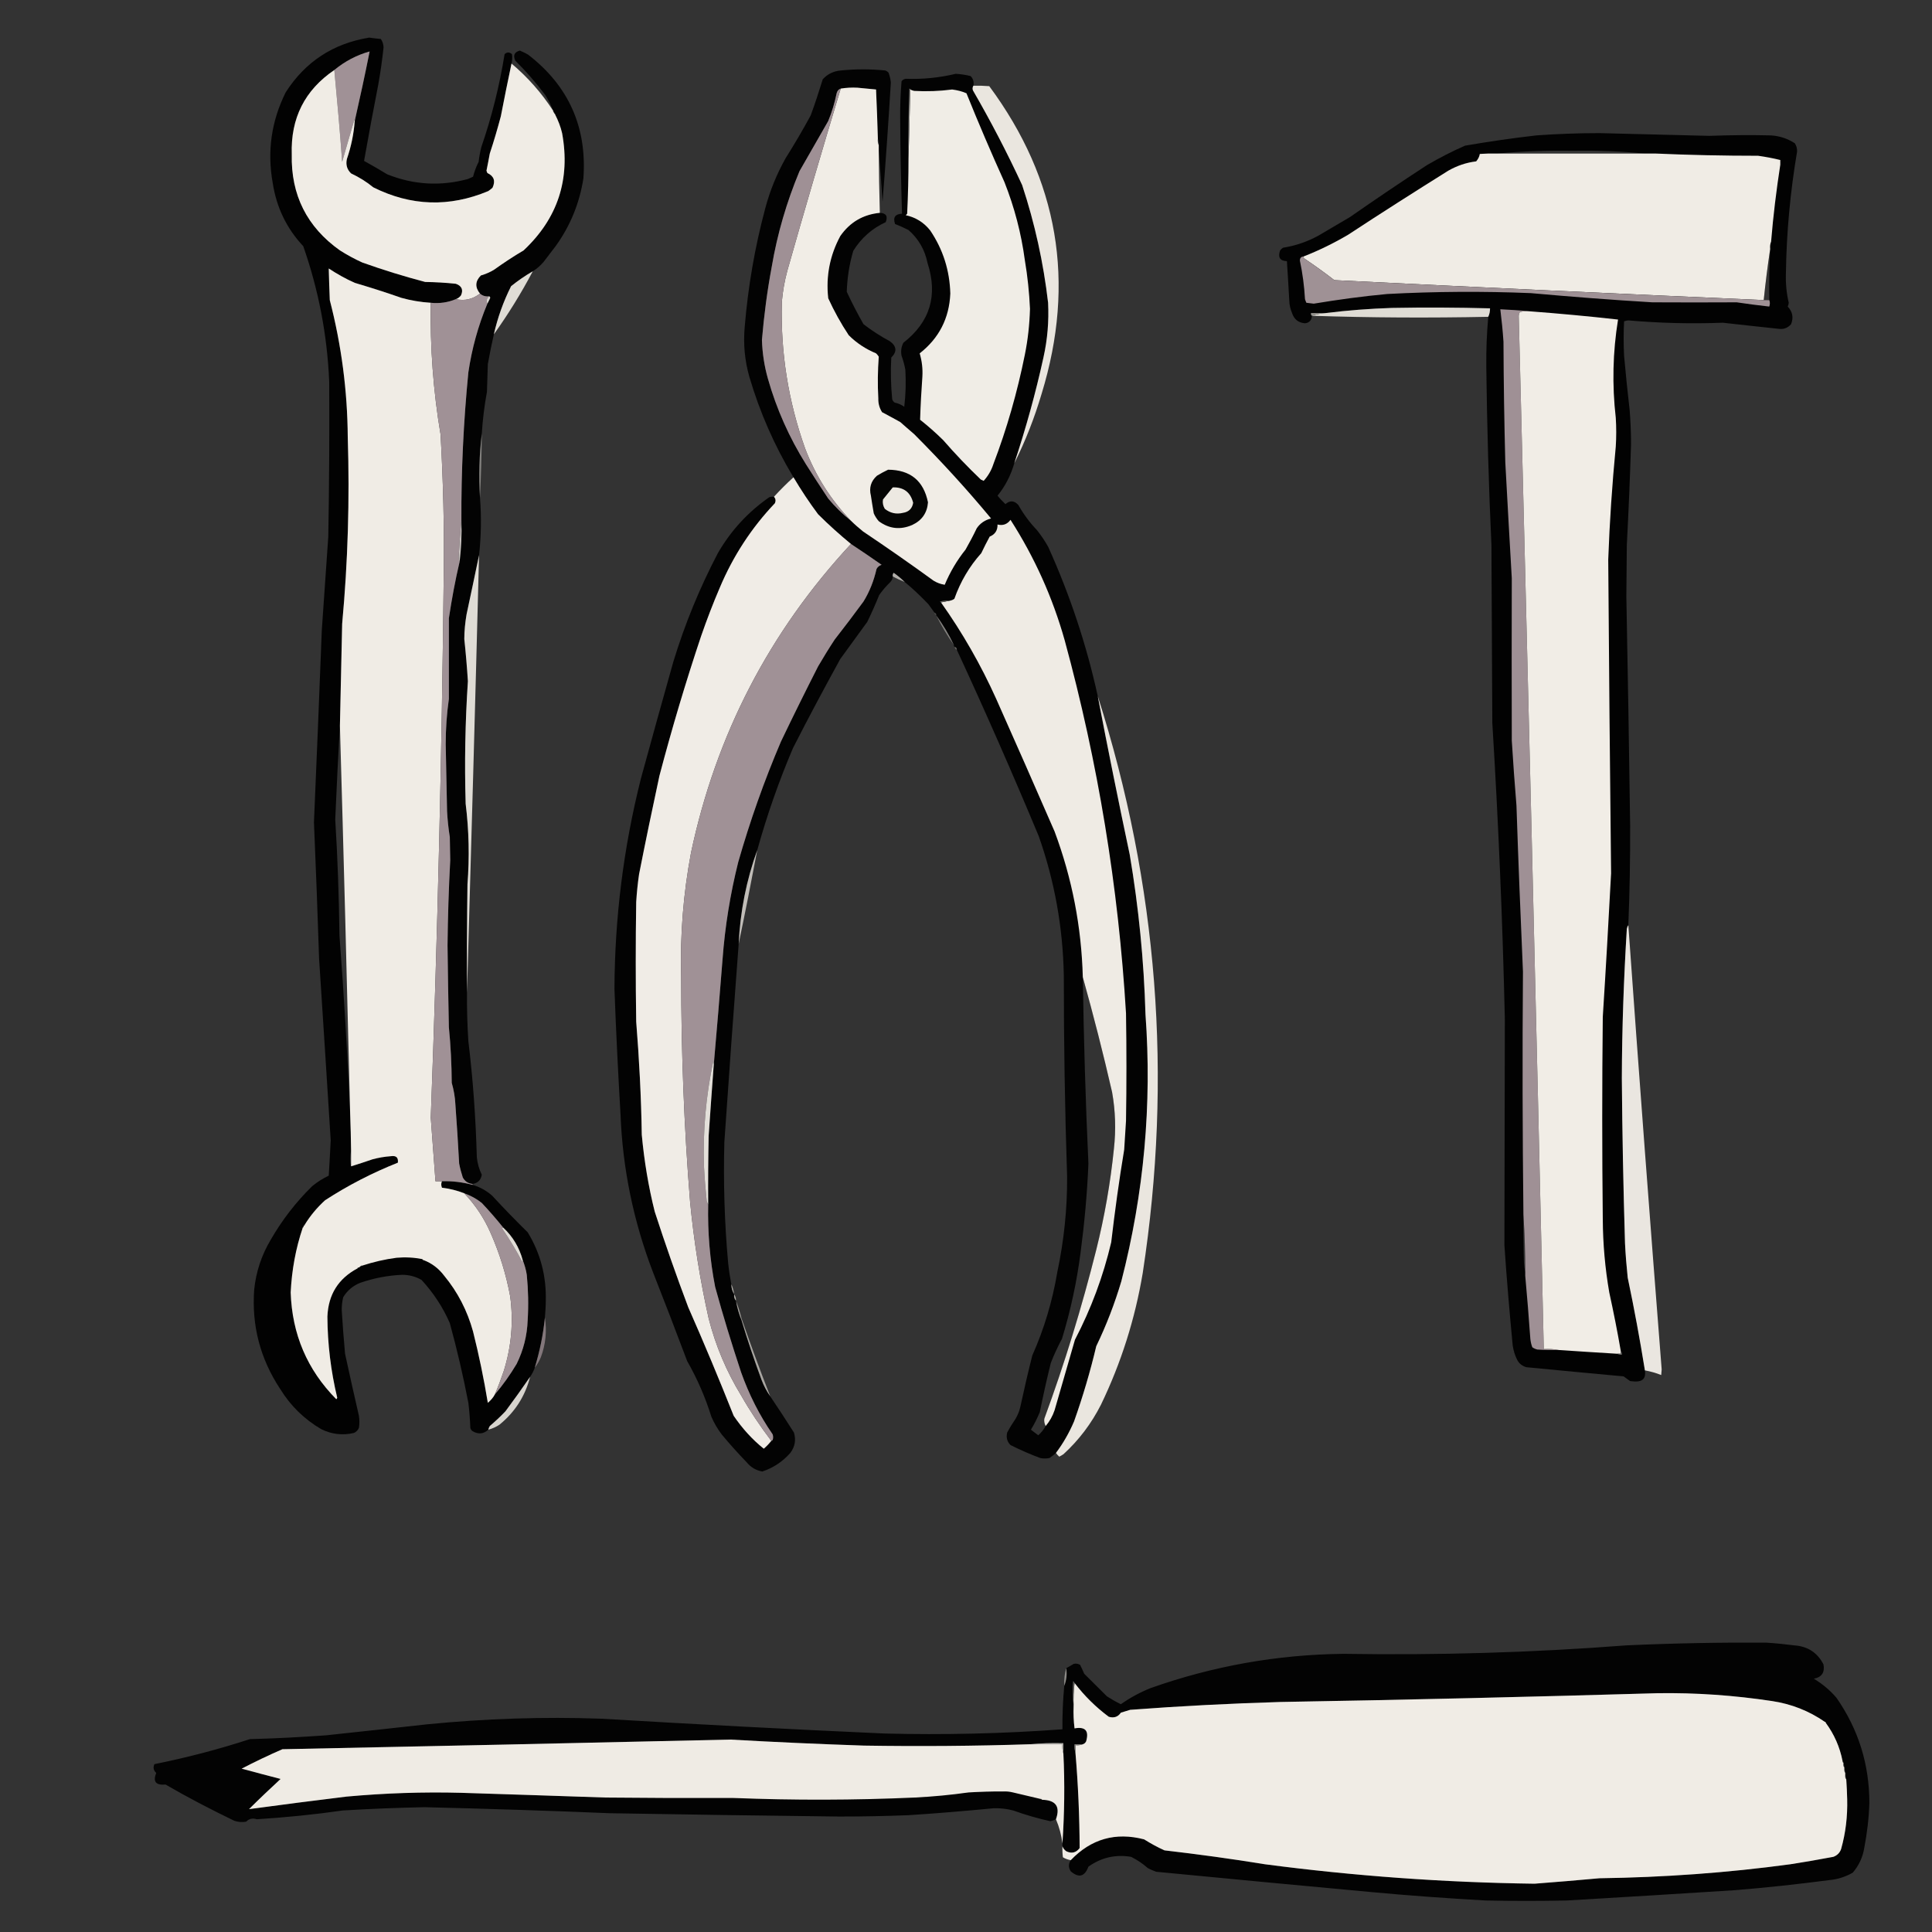 <?xml version="1.0" encoding="UTF-8"?>
<svg xmlns="http://www.w3.org/2000/svg" xmlns:xlink="http://www.w3.org/1999/xlink" width="50pt" height="50pt" viewBox="0 0 50 50" version="1.1">
<rect x="0" y="0" width="50" height="50" fill="#333333" stroke="none"/>
<defs>
<filter id="alpha" filterUnits="objectBoundingBox" x="0%" y="0%" width="100%" height="100%">
  <feColorMatrix type="matrix" in="SourceGraphic" values="0 0 0 0 1 0 0 0 0 1 0 0 0 0 1 0 0 0 1 0"/>
</filter>
<mask id="mask0">
  <g filter="url(#alpha)">
<rect x="0" y="0" width="50" height="50" style="fill:rgb(0%,0%,0%);fill-opacity:0.973;stroke:none;"/>
  </g>
</mask>
<clipPath id="clip1">
  <rect width="50" height="50"/>
</clipPath>
<g id="surface6" clip-path="url(#clip1)">
<path style=" stroke:none;fill-rule:evenodd;fill:rgb(0.392%,0.392%,0.392%);fill-opacity:1;" d="M 13.238 1.645 C 13.141 2.098 13.051 2.551 12.961 3.012 C 12.875 3.336 12.781 3.656 12.676 3.973 C 12.648 4.121 12.621 4.27 12.59 4.418 C 12.598 4.438 12.605 4.457 12.613 4.477 C 12.785 4.559 12.828 4.684 12.746 4.859 C 12.711 4.891 12.676 4.918 12.637 4.945 C 11.629 5.367 10.637 5.336 9.66 4.848 C 9.484 4.703 9.293 4.586 9.086 4.488 C 8.98 4.387 8.945 4.262 8.977 4.117 C 9.086 3.797 9.156 3.469 9.18 3.133 C 9.316 2.535 9.445 1.938 9.566 1.332 C 9.23 1.426 8.926 1.586 8.652 1.812 C 7.887 2.332 7.52 3.059 7.551 3.996 C 7.527 5.047 7.945 5.875 8.797 6.48 C 8.984 6.598 9.176 6.703 9.375 6.793 C 9.91 6.984 10.453 7.152 11.004 7.297 C 11.27 7.301 11.535 7.316 11.797 7.344 C 11.949 7.398 11.996 7.5 11.93 7.645 C 11.895 7.691 11.852 7.723 11.797 7.742 C 11.594 7.828 11.375 7.859 11.148 7.836 C 10.891 7.82 10.633 7.777 10.383 7.707 C 9.984 7.566 9.586 7.441 9.18 7.32 C 8.945 7.215 8.723 7.09 8.508 6.949 C 8.375 6.867 8.25 6.77 8.137 6.66 C 8.273 7.027 8.402 7.395 8.535 7.766 C 8.836 8.93 8.992 10.113 9 11.316 C 9.051 12.93 9.004 14.539 8.855 16.145 C 8.836 17.023 8.816 17.902 8.797 18.781 C 8.75 19.59 8.711 20.398 8.676 21.207 C 8.738 22.207 8.773 23.207 8.785 24.207 C 8.902 25.746 8.992 27.281 9.062 28.816 C 9.074 29.137 9.082 29.457 9.086 29.777 C 9.055 29.926 9.055 30.062 9.086 30.184 C 9.27 30.129 9.453 30.066 9.637 30.004 C 9.793 29.961 9.953 29.934 10.117 29.922 C 10.254 29.902 10.312 29.957 10.297 30.09 C 9.637 30.352 9.008 30.676 8.414 31.062 C 8.207 31.25 8.031 31.461 7.887 31.695 C 7.871 31.695 7.859 31.703 7.859 31.723 C 7.84 31.73 7.832 31.746 7.836 31.77 C 6.977 32.789 6.828 33.91 7.395 35.129 C 7.602 35.609 7.902 36.023 8.293 36.367 C 8.441 36.469 8.602 36.551 8.773 36.617 C 8.781 36.605 8.789 36.594 8.797 36.582 C 8.762 36.457 8.73 36.332 8.703 36.211 C 8.715 36.203 8.723 36.191 8.727 36.172 C 8.562 35.484 8.477 34.781 8.473 34.074 C 8.496 33.504 8.754 33.09 9.254 32.824 C 9.27 32.824 9.277 32.816 9.277 32.801 C 9.285 32.801 9.293 32.801 9.301 32.801 C 9.316 32.801 9.324 32.793 9.324 32.777 C 9.348 32.781 9.367 32.773 9.375 32.754 C 9.664 32.66 9.961 32.59 10.262 32.551 C 10.488 32.531 10.711 32.543 10.934 32.586 C 10.934 32.602 10.941 32.609 10.957 32.609 C 11.176 32.691 11.355 32.828 11.496 33.016 C 11.848 33.441 12.094 33.922 12.242 34.457 C 12.395 35.066 12.523 35.684 12.625 36.305 C 12.699 36.242 12.762 36.172 12.805 36.09 C 13.016 35.844 13.203 35.578 13.371 35.297 C 13.547 34.941 13.641 34.566 13.656 34.168 C 13.68 33.777 13.672 33.387 13.633 32.992 C 13.613 32.859 13.574 32.73 13.527 32.609 C 13.438 32.281 13.27 32 13.023 31.77 C 12.848 31.551 12.664 31.34 12.469 31.133 C 12.332 31.023 12.18 30.941 12.016 30.883 C 11.828 30.809 11.637 30.762 11.438 30.738 C 11.414 30.68 11.414 30.625 11.438 30.57 C 11.703 30.562 11.969 30.594 12.23 30.664 C 12.418 30.719 12.586 30.812 12.734 30.941 C 13.035 31.266 13.34 31.582 13.656 31.891 C 13.988 32.434 14.141 33.027 14.125 33.664 C 14.125 33.809 14.113 33.953 14.102 34.098 C 14.059 34.535 13.969 34.969 13.84 35.395 C 13.812 35.48 13.77 35.559 13.719 35.633 C 13.512 35.934 13.301 36.227 13.082 36.523 C 12.953 36.66 12.816 36.785 12.676 36.906 C 12.656 36.938 12.645 36.969 12.637 37 C 12.516 37.113 12.379 37.125 12.23 37.039 C 12.199 37.016 12.18 36.988 12.172 36.953 C 12.164 36.738 12.148 36.52 12.121 36.305 C 11.988 35.613 11.828 34.922 11.641 34.242 C 11.461 33.828 11.215 33.457 10.91 33.125 C 10.754 33.035 10.586 32.992 10.406 32.992 C 10.035 33.008 9.676 33.078 9.324 33.199 C 9.137 33.273 8.988 33.398 8.883 33.57 C 8.855 33.68 8.844 33.793 8.844 33.906 C 8.867 34.281 8.895 34.656 8.93 35.035 C 9.047 35.57 9.164 36.105 9.289 36.641 C 9.305 36.746 9.305 36.852 9.289 36.953 C 9.262 37.016 9.219 37.059 9.156 37.086 C 8.867 37.152 8.586 37.121 8.316 36.988 C 7.875 36.73 7.52 36.383 7.25 35.945 C 6.734 35.164 6.512 34.309 6.578 33.379 C 6.625 32.914 6.77 32.48 7.008 32.082 C 7.301 31.574 7.656 31.113 8.078 30.699 C 8.211 30.59 8.352 30.5 8.508 30.426 C 8.527 30.121 8.543 29.816 8.559 29.512 C 8.461 27.945 8.359 26.375 8.258 24.809 C 8.219 23.633 8.176 22.457 8.125 21.281 C 8.195 19.625 8.266 17.969 8.328 16.312 C 8.383 15.504 8.441 14.695 8.496 13.887 C 8.52 12.551 8.527 11.215 8.52 9.879 C 8.469 8.676 8.246 7.508 7.848 6.371 C 7.418 5.914 7.156 5.367 7.059 4.742 C 6.91 3.918 7.023 3.133 7.395 2.387 C 7.902 1.598 8.621 1.125 9.555 0.973 C 9.652 0.988 9.754 1 9.855 1.008 C 9.902 1.074 9.926 1.152 9.926 1.234 C 9.891 1.551 9.848 1.863 9.793 2.172 C 9.664 2.836 9.539 3.5 9.422 4.164 C 9.625 4.277 9.824 4.391 10.023 4.512 C 10.707 4.785 11.402 4.824 12.109 4.633 C 12.156 4.613 12.199 4.594 12.242 4.574 C 12.277 4.441 12.324 4.312 12.387 4.188 C 12.402 4.059 12.426 3.93 12.457 3.805 C 12.727 3.023 12.926 2.223 13.059 1.402 C 13.121 1.344 13.184 1.344 13.25 1.402 C 13.262 1.484 13.258 1.566 13.238 1.645 Z M 8.508 6.949 C 8.516 7.223 8.523 7.492 8.535 7.766 C 8.402 7.395 8.273 7.027 8.137 6.66 C 8.25 6.77 8.375 6.867 8.508 6.949 Z M 7.836 31.77 C 7.652 32.312 7.551 32.875 7.523 33.449 C 7.559 34.527 7.949 35.449 8.703 36.211 C 8.73 36.332 8.762 36.457 8.797 36.582 C 8.789 36.594 8.781 36.605 8.773 36.617 C 8.602 36.551 8.441 36.469 8.293 36.367 C 7.902 36.023 7.602 35.609 7.395 35.129 C 6.828 33.91 6.977 32.789 7.836 31.77 Z M 10.934 32.586 C 10.711 32.543 10.488 32.531 10.262 32.551 C 9.961 32.59 9.664 32.66 9.375 32.754 C 9.773 32.477 10.215 32.383 10.695 32.477 C 10.785 32.496 10.863 32.535 10.934 32.586 Z M 10.934 32.586 "/>
</g>
<mask id="mask1">
  <g filter="url(#alpha)">
<rect x="0" y="0" width="50" height="50" style="fill:rgb(0%,0%,0%);fill-opacity:0.988;stroke:none;"/>
  </g>
</mask>
<clipPath id="clip2">
  <rect width="50" height="50"/>
</clipPath>
<g id="surface9" clip-path="url(#clip2)">
<path style=" stroke:none;fill-rule:evenodd;fill:rgb(0.784%,0.784%,0.784%);fill-opacity:1;" d="M 13.789 7.02 C 13.594 7.133 13.406 7.262 13.227 7.406 C 13.027 7.805 12.879 8.219 12.781 8.652 C 12.723 8.906 12.672 9.164 12.625 9.422 C 12.617 9.66 12.609 9.902 12.602 10.141 C 12.535 10.5 12.492 10.859 12.469 11.223 C 12.402 11.773 12.387 12.324 12.422 12.879 C 12.461 13.375 12.453 13.871 12.398 14.367 C 12.293 14.875 12.184 15.387 12.074 15.902 C 12.039 16.113 12.016 16.324 12.016 16.539 C 12.055 16.902 12.086 17.266 12.109 17.629 C 12.039 18.688 12.02 19.742 12.051 20.801 C 12.137 21.492 12.152 22.191 12.098 22.887 C 12.086 23.824 12.082 24.762 12.086 25.695 C 12.082 26.113 12.094 26.527 12.121 26.945 C 12.242 27.941 12.312 28.941 12.34 29.945 C 12.355 30.105 12.398 30.258 12.469 30.402 C 12.445 30.539 12.367 30.617 12.23 30.641 C 12.117 30.629 12.031 30.574 11.977 30.473 C 11.938 30.355 11.906 30.234 11.883 30.113 C 11.855 29.602 11.824 29.09 11.785 28.578 C 11.777 28.391 11.742 28.203 11.691 28.023 C 11.688 27.543 11.664 27.062 11.617 26.586 C 11.602 25.875 11.59 25.168 11.582 24.461 C 11.59 23.727 11.613 22.996 11.652 22.262 C 11.648 22.062 11.645 21.863 11.641 21.664 C 11.605 21.441 11.582 21.215 11.57 20.992 C 11.559 20.414 11.547 19.84 11.535 19.262 C 11.535 18.867 11.562 18.477 11.617 18.086 C 11.617 17.391 11.617 16.695 11.617 16 C 11.691 15.508 11.781 15.02 11.895 14.535 C 11.938 14.184 11.953 13.832 11.941 13.477 C 11.934 12.195 11.996 10.914 12.121 9.637 C 12.211 9.023 12.375 8.43 12.613 7.859 C 12.641 7.812 12.664 7.758 12.688 7.707 C 12.684 7.688 12.676 7.676 12.66 7.668 C 12.57 7.68 12.488 7.656 12.422 7.598 C 12.289 7.434 12.297 7.277 12.445 7.129 C 12.562 7.094 12.676 7.047 12.781 6.984 C 13.031 6.805 13.285 6.637 13.551 6.48 C 14.434 5.652 14.766 4.641 14.547 3.445 C 14.508 3.277 14.445 3.117 14.367 2.965 C 14.367 2.949 14.359 2.941 14.344 2.941 C 14.344 2.934 14.344 2.926 14.344 2.918 C 14.348 2.895 14.34 2.875 14.316 2.867 C 14.262 2.727 14.195 2.59 14.113 2.461 C 13.875 2.145 13.617 1.848 13.336 1.57 C 13.273 1.434 13.312 1.348 13.453 1.309 C 13.527 1.34 13.602 1.375 13.672 1.418 C 14.719 2.227 15.195 3.297 15.098 4.621 C 14.996 5.262 14.758 5.848 14.379 6.371 C 14.273 6.508 14.172 6.645 14.066 6.781 C 13.984 6.875 13.891 6.957 13.789 7.02 Z M 13.789 7.02 "/>
</g>
<mask id="mask2">
  <g filter="url(#alpha)">
<rect x="0" y="0" width="50" height="50" style="fill:rgb(0%,0%,0%);fill-opacity:0.98;stroke:none;"/>
  </g>
</mask>
<clipPath id="clip3">
  <rect width="50" height="50"/>
</clipPath>
<g id="surface12" clip-path="url(#clip3)">
<path style=" stroke:none;fill-rule:evenodd;fill:rgb(0.784%,0.784%,0.784%);fill-opacity:1;" d="M 22.742 3.902 C 22.742 3.852 22.742 3.805 22.742 3.758 C 22.75 3.695 22.742 3.641 22.719 3.59 C 22.707 3.164 22.691 2.742 22.672 2.316 C 22.672 2.277 22.672 2.238 22.672 2.195 C 22.508 2.215 22.348 2.238 22.191 2.27 C 22.047 2.262 21.902 2.27 21.758 2.293 C 21.703 2.309 21.668 2.352 21.652 2.414 C 21.602 2.66 21.531 2.898 21.434 3.133 C 21.188 3.566 20.938 3.996 20.691 4.43 C 20.359 5.227 20.117 6.051 19.973 6.902 C 19.855 7.531 19.773 8.16 19.719 8.797 C 19.73 9.141 19.781 9.477 19.875 9.805 C 20.098 10.59 20.426 11.324 20.859 12.016 C 21.047 12.312 21.238 12.609 21.434 12.902 C 21.613 13.117 21.809 13.309 22.023 13.477 C 22.121 13.574 22.227 13.664 22.336 13.754 C 22.953 14.168 23.559 14.59 24.16 15.027 C 24.25 15.082 24.344 15.117 24.449 15.133 C 24.586 14.805 24.766 14.5 24.988 14.223 C 25.09 14.043 25.188 13.859 25.277 13.672 C 25.367 13.539 25.492 13.457 25.648 13.418 C 25.02 12.66 24.355 11.934 23.656 11.234 C 23.535 11.129 23.414 11.027 23.297 10.922 C 23.141 10.836 22.984 10.75 22.828 10.668 C 22.758 10.559 22.727 10.441 22.73 10.309 C 22.711 9.949 22.715 9.59 22.742 9.23 C 22.723 9.199 22.699 9.172 22.672 9.145 C 22.406 9.035 22.168 8.879 21.965 8.676 C 21.762 8.371 21.586 8.051 21.434 7.719 C 21.371 7.145 21.477 6.609 21.746 6.109 C 21.996 5.75 22.336 5.551 22.77 5.508 C 22.93 5.516 22.984 5.594 22.922 5.75 C 22.57 5.91 22.289 6.16 22.082 6.492 C 21.98 6.84 21.926 7.191 21.914 7.551 C 22.047 7.836 22.191 8.117 22.348 8.391 C 22.562 8.555 22.789 8.703 23.031 8.832 C 23.207 8.961 23.219 9.102 23.066 9.254 C 23.047 9.613 23.055 9.973 23.09 10.332 C 23.102 10.367 23.121 10.395 23.152 10.418 C 23.242 10.438 23.328 10.473 23.402 10.527 C 23.441 10.207 23.449 9.887 23.43 9.566 C 23.406 9.441 23.375 9.324 23.332 9.207 C 23.309 9.086 23.324 8.977 23.379 8.871 C 24.07 8.332 24.277 7.645 24.004 6.805 C 23.934 6.461 23.77 6.18 23.512 5.953 C 23.398 5.895 23.281 5.844 23.164 5.797 C 23.105 5.625 23.168 5.539 23.344 5.531 C 23.32 4.723 23.301 3.91 23.297 3.098 C 23.293 2.762 23.305 2.43 23.332 2.102 C 23.359 2.066 23.395 2.047 23.441 2.039 C 23.875 2.055 24.309 2.012 24.734 1.91 C 24.867 1.918 24.996 1.938 25.121 1.969 C 25.188 2.043 25.211 2.129 25.191 2.219 C 25.168 2.258 25.164 2.297 25.18 2.34 C 25.641 3.137 26.066 3.953 26.453 4.789 C 26.781 5.781 27.004 6.797 27.125 7.836 C 27.148 8.316 27.109 8.785 27.004 9.254 C 26.801 10.18 26.547 11.094 26.25 11.988 C 26.16 12.301 26.016 12.582 25.816 12.828 C 25.879 12.906 25.949 12.977 26.02 13.047 C 26.141 12.945 26.25 12.953 26.355 13.07 C 26.488 13.305 26.648 13.523 26.836 13.719 C 26.945 13.855 27.039 13.996 27.125 14.148 C 27.688 15.391 28.117 16.68 28.41 18.016 C 28.672 19.387 28.949 20.754 29.238 22.121 C 29.469 23.484 29.605 24.863 29.645 26.25 C 29.816 28.586 29.605 30.891 29.02 33.16 C 28.848 33.738 28.633 34.297 28.371 34.84 C 28.215 35.5 28.023 36.148 27.797 36.785 C 27.672 37.078 27.516 37.352 27.328 37.602 C 27.277 37.648 27.219 37.695 27.16 37.734 C 27.082 37.75 27 37.75 26.922 37.734 C 26.66 37.637 26.402 37.523 26.152 37.398 C 26.062 37.309 26.035 37.199 26.066 37.074 C 26.133 36.949 26.207 36.828 26.285 36.715 C 26.336 36.625 26.379 36.527 26.402 36.426 C 26.5 35.977 26.602 35.527 26.715 35.082 C 27.023 34.391 27.238 33.668 27.363 32.922 C 27.535 32.109 27.621 31.289 27.617 30.461 C 27.559 28.723 27.531 26.98 27.531 25.238 C 27.508 24.004 27.293 22.805 26.883 21.641 C 26.207 20.02 25.5 18.41 24.762 16.816 C 24.762 16.777 24.746 16.754 24.711 16.742 C 24.691 16.734 24.684 16.719 24.688 16.695 C 24.559 16.422 24.406 16.168 24.23 15.926 C 24.234 15.891 24.219 15.867 24.184 15.855 C 24.133 15.785 24.082 15.711 24.027 15.637 C 23.832 15.434 23.629 15.238 23.414 15.062 C 23.328 14.977 23.23 14.895 23.129 14.824 C 23.105 14.852 23.098 14.883 23.105 14.918 C 23.102 14.973 23.082 15.02 23.043 15.062 C 22.938 15.164 22.84 15.277 22.754 15.398 C 22.66 15.633 22.555 15.867 22.445 16.094 C 22.211 16.414 21.98 16.734 21.746 17.055 C 21.328 17.816 20.918 18.582 20.523 19.359 C 20.156 20.219 19.848 21.102 19.598 22 C 19.316 22.781 19.156 23.59 19.117 24.426 C 18.988 26.137 18.863 27.848 18.746 29.562 C 18.719 30.602 18.75 31.645 18.844 32.68 C 18.863 32.867 18.891 33.051 18.926 33.234 C 18.926 33.328 18.953 33.418 19 33.496 C 18.992 33.562 19.008 33.617 19.047 33.664 C 19.078 33.84 19.125 34.008 19.191 34.168 C 19.348 34.688 19.52 35.199 19.707 35.707 C 19.766 35.863 19.84 36.004 19.934 36.137 C 20.141 36.445 20.348 36.758 20.547 37.074 C 20.605 37.266 20.574 37.441 20.453 37.602 C 20.254 37.828 20.012 37.988 19.73 38.082 C 19.566 38.055 19.43 37.973 19.324 37.844 C 19.098 37.609 18.883 37.371 18.676 37.121 C 18.57 36.98 18.48 36.828 18.41 36.664 C 18.254 36.164 18.047 35.684 17.785 35.227 C 17.496 34.457 17.199 33.688 16.898 32.922 C 16.395 31.609 16.113 30.246 16.059 28.84 C 15.996 27.758 15.941 26.672 15.902 25.59 C 15.91 23.746 16.137 21.934 16.586 20.152 C 16.863 19.141 17.141 18.133 17.426 17.125 C 17.723 16.152 18.105 15.219 18.578 14.316 C 18.914 13.734 19.359 13.25 19.91 12.867 C 19.949 12.855 19.992 12.852 20.031 12.855 C 20.074 12.906 20.082 12.961 20.055 13.023 C 19.449 13.66 18.973 14.391 18.629 15.207 C 18.453 15.617 18.293 16.035 18.148 16.453 C 17.746 17.652 17.387 18.859 17.066 20.078 C 16.883 20.926 16.707 21.773 16.539 22.625 C 16.504 22.863 16.48 23.102 16.465 23.344 C 16.449 24.375 16.449 25.406 16.465 26.441 C 16.543 27.414 16.594 28.391 16.609 29.367 C 16.672 30.043 16.781 30.707 16.945 31.359 C 17.215 32.191 17.504 33.016 17.812 33.832 C 18.223 34.762 18.613 35.699 18.988 36.641 C 19.211 36.969 19.469 37.254 19.766 37.492 C 19.84 37.43 19.902 37.363 19.961 37.289 C 19.973 37.289 19.984 37.281 19.996 37.266 C 20.012 37.219 20.012 37.172 19.996 37.121 C 19.652 36.625 19.383 36.086 19.18 35.516 C 18.938 34.785 18.711 34.047 18.508 33.305 C 18.371 32.602 18.312 31.887 18.328 31.168 C 18.324 30.578 18.328 29.984 18.34 29.395 C 18.383 28.777 18.426 28.16 18.473 27.543 C 18.551 26.645 18.629 25.742 18.699 24.832 C 18.762 23.98 18.898 23.141 19.105 22.312 C 19.41 21.246 19.777 20.207 20.211 19.191 C 20.523 18.539 20.844 17.891 21.172 17.246 C 21.309 17.012 21.453 16.777 21.602 16.551 C 21.855 16.227 22.105 15.898 22.348 15.566 C 22.508 15.305 22.617 15.023 22.684 14.727 C 22.711 14.672 22.754 14.637 22.816 14.617 C 22.555 14.434 22.289 14.254 22.023 14.078 C 21.73 13.836 21.445 13.582 21.172 13.309 C 20.941 13 20.73 12.68 20.535 12.352 C 20.043 11.535 19.664 10.672 19.395 9.758 C 19.273 9.332 19.234 8.902 19.273 8.461 C 19.359 7.422 19.535 6.398 19.805 5.391 C 19.926 4.934 20.102 4.504 20.332 4.094 C 20.559 3.734 20.777 3.363 20.98 2.988 C 21.094 2.68 21.195 2.367 21.293 2.051 C 21.418 1.914 21.574 1.84 21.758 1.824 C 22.145 1.785 22.527 1.785 22.91 1.824 C 22.945 1.836 22.973 1.855 22.996 1.883 C 23.027 1.965 23.047 2.051 23.055 2.137 C 22.992 3.164 22.922 4.195 22.84 5.223 C 22.812 4.777 22.777 4.336 22.742 3.902 Z M 22.672 2.316 C 22.512 2.301 22.352 2.285 22.191 2.27 C 22.348 2.238 22.508 2.215 22.672 2.195 C 22.672 2.238 22.672 2.277 22.672 2.316 Z M 28.023 25.289 C 28.297 26.27 28.551 27.262 28.781 28.266 C 28.867 28.75 28.883 29.238 28.828 29.73 C 28.738 30.613 28.586 31.484 28.371 32.344 C 28 33.824 27.555 35.281 27.027 36.715 C 27.016 36.781 27.031 36.848 27.062 36.906 C 27.012 36.996 26.949 37.074 26.871 37.145 C 26.809 37.098 26.742 37.051 26.68 37 C 26.77 36.855 26.844 36.703 26.91 36.547 C 26.996 36.121 27.09 35.695 27.195 35.273 C 27.277 35.059 27.375 34.852 27.484 34.648 C 27.707 33.918 27.867 33.176 27.965 32.418 C 28.066 31.652 28.137 30.883 28.168 30.113 C 28.094 28.504 28.047 26.898 28.023 25.289 Z M 28.023 25.289 "/>
</g>
<mask id="mask3">
  <g filter="url(#alpha)">
<rect x="0" y="0" width="50" height="50" style="fill:rgb(0%,0%,0%);fill-opacity:0.965;stroke:none;"/>
  </g>
</mask>
<clipPath id="clip4">
  <rect width="50" height="50"/>
</clipPath>
<g id="surface15" clip-path="url(#clip4)">
<path style=" stroke:none;fill-rule:evenodd;fill:rgb(93.725%,92.157%,89.412%);fill-opacity:1;" d="M 25.191 2.219 C 25.328 2.215 25.465 2.219 25.602 2.23 C 27.391 4.648 27.844 7.301 26.957 10.191 C 26.773 10.812 26.539 11.414 26.25 11.988 C 26.547 11.094 26.801 10.18 27.004 9.254 C 27.109 8.785 27.148 8.316 27.125 7.836 C 27.004 6.797 26.781 5.781 26.453 4.789 C 26.066 3.953 25.641 3.137 25.18 2.34 C 25.164 2.297 25.168 2.258 25.191 2.219 Z M 25.191 2.219 "/>
</g>
<mask id="mask4">
  <g filter="url(#alpha)">
<rect x="0" y="0" width="50" height="50" style="fill:rgb(0%,0%,0%);fill-opacity:0.98;stroke:none;"/>
  </g>
</mask>
<clipPath id="clip5">
  <rect width="50" height="50"/>
</clipPath>
<g id="surface18" clip-path="url(#clip5)">
<path style=" stroke:none;fill-rule:evenodd;fill:rgb(0.392%,0.392%,0.392%);fill-opacity:1;" d="M 42.141 23.945 C 42.121 23.969 42.109 24.004 42.102 24.039 C 42.023 25.328 41.977 26.613 41.973 27.906 C 41.984 29.328 42.012 30.754 42.055 32.176 C 42.07 32.473 42.094 32.77 42.125 33.066 C 42.293 33.863 42.441 34.664 42.57 35.465 C 42.602 35.664 42.516 35.758 42.32 35.754 C 42.273 35.75 42.23 35.746 42.188 35.742 C 42.129 35.703 42.074 35.66 42.02 35.621 C 41.18 35.543 40.34 35.465 39.5 35.383 C 39.398 35.352 39.32 35.293 39.27 35.203 C 39.207 35.082 39.168 34.953 39.148 34.816 C 39.066 33.953 38.992 33.09 38.934 32.227 C 38.938 30.273 38.941 28.32 38.945 26.367 C 38.887 23.812 38.777 21.262 38.621 18.711 C 38.613 17.176 38.605 15.637 38.598 14.102 C 38.527 12.566 38.484 11.031 38.465 9.492 C 38.461 9.059 38.477 8.629 38.516 8.199 C 38.547 8.133 38.562 8.059 38.562 7.98 C 37.715 7.957 36.867 7.953 36.02 7.969 C 35.449 7.988 34.879 8.031 34.312 8.102 C 34.188 8.102 34.059 8.102 33.93 8.102 C 33.922 8.133 33.934 8.156 33.953 8.172 C 33.945 8.289 33.887 8.352 33.773 8.367 C 33.602 8.352 33.492 8.266 33.438 8.102 C 33.395 8 33.371 7.898 33.367 7.789 C 33.348 7.445 33.328 7.102 33.305 6.758 C 33.129 6.754 33.07 6.664 33.125 6.492 C 33.145 6.457 33.172 6.43 33.211 6.41 C 33.531 6.359 33.836 6.254 34.121 6.098 C 34.395 5.938 34.664 5.777 34.938 5.617 C 35.594 5.16 36.258 4.711 36.93 4.273 C 37.25 4.086 37.578 3.918 37.914 3.77 C 38.527 3.664 39.145 3.574 39.762 3.504 C 40.305 3.465 40.852 3.445 41.395 3.445 C 42.344 3.469 43.289 3.492 44.238 3.516 C 44.77 3.496 45.305 3.492 45.836 3.504 C 46.059 3.52 46.262 3.586 46.449 3.707 C 46.492 3.773 46.512 3.844 46.508 3.926 C 46.332 4.965 46.234 6.02 46.219 7.082 C 46.211 7.336 46.234 7.59 46.293 7.836 C 46.289 7.871 46.281 7.902 46.266 7.934 C 46.391 8.066 46.422 8.219 46.352 8.391 C 46.262 8.492 46.152 8.531 46.016 8.508 C 45.539 8.457 45.062 8.406 44.586 8.352 C 43.773 8.383 42.961 8.363 42.152 8.293 C 42.109 8.293 42.07 8.301 42.031 8.316 C 42.016 8.613 42.016 8.91 42.031 9.207 C 42.074 9.68 42.121 10.148 42.176 10.621 C 42.199 10.914 42.211 11.207 42.211 11.496 C 42.184 12.367 42.148 13.234 42.102 14.102 C 42.098 14.547 42.094 14.992 42.09 15.434 C 42.129 17.41 42.16 19.387 42.188 21.363 C 42.191 22.223 42.176 23.086 42.141 23.945 Z M 42.547 3.973 C 41.281 3.973 40.02 3.973 38.754 3.973 C 39.402 3.914 40.055 3.891 40.711 3.902 C 41.328 3.891 41.941 3.914 42.547 3.973 Z M 45.812 6.445 C 45.789 6.883 45.781 7.324 45.789 7.766 C 45.738 7.766 45.691 7.766 45.645 7.766 C 45.691 7.32 45.746 6.879 45.812 6.445 Z M 39.426 31.434 C 39.457 31.926 39.473 32.422 39.473 32.922 C 39.453 32.828 39.441 32.734 39.438 32.633 C 39.426 32.234 39.422 31.832 39.426 31.434 Z M 39.426 31.434 "/>
</g>
<mask id="mask5">
  <g filter="url(#alpha)">
<rect x="0" y="0" width="50" height="50" style="fill:rgb(0%,0%,0%);fill-opacity:0.996;stroke:none;"/>
  </g>
</mask>
<clipPath id="clip6">
  <rect width="50" height="50"/>
</clipPath>
<g id="surface21" clip-path="url(#clip6)">
<path style=" stroke:none;fill-rule:evenodd;fill:rgb(94.51%,92.941%,90.196%);fill-opacity:1;" d="M 38.754 3.973 C 40.02 3.973 41.281 3.973 42.547 3.973 C 42.645 3.973 42.738 3.973 42.836 3.973 C 43.719 4.012 44.605 4.031 45.5 4.031 C 45.695 4.059 45.887 4.094 46.074 4.141 C 46.074 4.18 46.074 4.219 46.074 4.262 C 45.973 4.918 45.891 5.582 45.836 6.254 C 45.812 6.312 45.805 6.375 45.812 6.445 C 45.746 6.879 45.691 7.32 45.645 7.766 C 41.938 7.605 38.234 7.434 34.531 7.25 C 34.281 7.055 34.023 6.871 33.762 6.695 C 33.742 6.68 33.734 6.66 33.738 6.637 C 34.137 6.48 34.52 6.293 34.891 6.074 C 35.746 5.512 36.613 4.961 37.48 4.418 C 37.707 4.289 37.945 4.207 38.203 4.176 C 38.25 4.121 38.285 4.059 38.297 3.984 C 38.449 3.973 38.602 3.969 38.754 3.973 Z M 38.754 3.973 "/>
</g>
<mask id="mask6">
  <g filter="url(#alpha)">
<rect x="0" y="0" width="50" height="50" style="fill:rgb(0%,0%,0%);fill-opacity:0.996;stroke:none;"/>
  </g>
</mask>
<clipPath id="clip7">
  <rect width="50" height="50"/>
</clipPath>
<g id="surface24" clip-path="url(#clip7)">
<path style=" stroke:none;fill-rule:evenodd;fill:rgb(94.51%,92.941%,90.196%);fill-opacity:1;" d="M 8.508 6.949 C 8.723 7.09 8.945 7.215 9.18 7.32 C 9.586 7.441 9.984 7.566 10.383 7.707 C 10.633 7.777 10.891 7.82 11.148 7.836 C 11.129 8.98 11.211 10.113 11.402 11.246 C 11.469 12.445 11.5 13.645 11.484 14.848 C 11.434 19.539 11.324 24.234 11.148 28.926 C 11.188 29.473 11.23 30.02 11.27 30.57 C 11.324 30.57 11.383 30.57 11.438 30.57 C 11.414 30.625 11.414 30.68 11.438 30.738 C 11.637 30.762 11.828 30.809 12.016 30.883 C 12.301 31.184 12.531 31.527 12.699 31.914 C 12.93 32.438 13.098 32.98 13.203 33.547 C 13.293 34.207 13.234 34.855 13.035 35.488 C 12.965 35.691 12.891 35.895 12.805 36.09 C 12.762 36.172 12.699 36.242 12.625 36.305 C 12.523 35.684 12.395 35.066 12.242 34.457 C 12.094 33.922 11.848 33.441 11.496 33.016 C 11.355 32.828 11.176 32.691 10.957 32.609 C 10.941 32.609 10.934 32.602 10.934 32.586 C 10.863 32.535 10.785 32.496 10.695 32.477 C 10.215 32.383 9.773 32.477 9.375 32.754 C 9.352 32.75 9.332 32.758 9.324 32.777 C 9.309 32.777 9.301 32.785 9.301 32.801 C 9.293 32.801 9.285 32.801 9.277 32.801 C 9.262 32.801 9.254 32.809 9.254 32.824 C 8.754 33.09 8.496 33.504 8.473 34.074 C 8.477 34.781 8.562 35.484 8.727 36.172 C 8.723 36.191 8.715 36.203 8.703 36.211 C 7.949 35.449 7.559 34.527 7.523 33.449 C 7.551 32.875 7.652 32.312 7.836 31.77 C 7.855 31.762 7.867 31.746 7.859 31.723 C 7.879 31.723 7.887 31.715 7.887 31.695 C 8.031 31.461 8.207 31.25 8.414 31.062 C 9.008 30.676 9.637 30.352 10.297 30.09 C 10.312 29.957 10.254 29.902 10.117 29.922 C 9.953 29.934 9.793 29.961 9.637 30.004 C 9.453 30.066 9.27 30.129 9.086 30.184 C 9.086 30.047 9.086 29.914 9.086 29.777 C 9.082 29.457 9.074 29.137 9.062 28.816 C 8.98 25.469 8.895 22.125 8.797 18.781 C 8.816 17.902 8.836 17.023 8.855 16.145 C 9.004 14.539 9.051 12.93 9 11.316 C 8.992 10.113 8.836 8.93 8.535 7.766 C 8.523 7.492 8.516 7.223 8.508 6.949 Z M 10.934 32.586 C 10.711 32.543 10.488 32.531 10.262 32.551 C 9.961 32.59 9.664 32.66 9.375 32.754 C 9.773 32.477 10.215 32.383 10.695 32.477 C 10.785 32.496 10.863 32.535 10.934 32.586 Z M 10.934 32.586 "/>
</g>
<mask id="mask7">
  <g filter="url(#alpha)">
<rect x="0" y="0" width="50" height="50" style="fill:rgb(0%,0%,0%);fill-opacity:0.929;stroke:none;"/>
  </g>
</mask>
<clipPath id="clip8">
  <rect width="50" height="50"/>
</clipPath>
<g id="surface27" clip-path="url(#clip8)">
<path style=" stroke:none;fill-rule:evenodd;fill:rgb(92.549%,91.373%,88.627%);fill-opacity:1;" d="M 13.789 7.02 C 13.488 7.59 13.152 8.133 12.781 8.652 C 12.879 8.219 13.027 7.805 13.227 7.406 C 13.406 7.262 13.594 7.133 13.789 7.02 Z M 13.789 7.02 "/>
</g>
<mask id="mask8">
  <g filter="url(#alpha)">
<rect x="0" y="0" width="50" height="50" style="fill:rgb(0%,0%,0%);fill-opacity:0.937;stroke:none;"/>
  </g>
</mask>
<clipPath id="clip9">
  <rect width="50" height="50"/>
</clipPath>
<g id="surface30" clip-path="url(#clip9)">
<path style=" stroke:none;fill-rule:evenodd;fill:rgb(92.157%,90.588%,87.843%);fill-opacity:1;" d="M 38.516 8.199 C 36.992 8.23 35.473 8.223 33.953 8.172 C 34.066 8.133 34.188 8.109 34.312 8.102 C 34.879 8.031 35.449 7.988 36.02 7.969 C 36.867 7.953 37.715 7.957 38.562 7.98 C 38.562 8.059 38.547 8.133 38.516 8.199 Z M 38.516 8.199 "/>
</g>
<mask id="mask9">
  <g filter="url(#alpha)">
<rect x="0" y="0" width="50" height="50" style="fill:rgb(0%,0%,0%);fill-opacity:0.996;stroke:none;"/>
  </g>
</mask>
<clipPath id="clip10">
  <rect width="50" height="50"/>
</clipPath>
<g id="surface33" clip-path="url(#clip10)">
<path style=" stroke:none;fill-rule:evenodd;fill:rgb(62.745%,56.863%,58.824%);fill-opacity:1;" d="M 39.57 8.055 C 39.488 8.047 39.41 8.055 39.332 8.078 C 39.316 8.109 39.309 8.141 39.305 8.172 C 39.531 17.086 39.75 26 39.953 34.914 C 40.086 34.906 40.215 34.914 40.34 34.938 C 40.156 34.941 39.969 34.938 39.785 34.926 C 39.738 34.914 39.695 34.895 39.656 34.867 C 39.629 34.797 39.613 34.723 39.605 34.648 C 39.566 34.102 39.523 33.559 39.473 33.016 C 39.473 32.984 39.473 32.953 39.473 32.922 C 39.473 32.422 39.457 31.926 39.426 31.434 C 39.402 29.336 39.398 27.242 39.414 25.145 C 39.352 23.711 39.293 22.281 39.246 20.848 C 39.199 20.289 39.16 19.727 39.125 19.168 C 39.121 17.766 39.121 16.367 39.125 14.965 C 39.066 13.965 39.012 12.965 38.957 11.965 C 38.93 10.926 38.914 9.887 38.91 8.844 C 38.891 8.562 38.863 8.285 38.828 8.004 C 39.078 8.016 39.328 8.031 39.57 8.055 Z M 39.57 8.055 "/>
</g>
<mask id="mask10">
  <g filter="url(#alpha)">
<rect x="0" y="0" width="50" height="50" style="fill:rgb(0%,0%,0%);fill-opacity:0.537;stroke:none;"/>
  </g>
</mask>
<clipPath id="clip11">
  <rect width="50" height="50"/>
</clipPath>
<g id="surface36" clip-path="url(#clip11)">
<path style=" stroke:none;fill-rule:evenodd;fill:rgb(78.431%,77.255%,74.902%);fill-opacity:1;" d="M 12.469 11.223 C 12.465 11.773 12.449 12.328 12.422 12.879 C 12.387 12.324 12.402 11.773 12.469 11.223 Z M 12.469 11.223 "/>
</g>
<mask id="mask11">
  <g filter="url(#alpha)">
<rect x="0" y="0" width="50" height="50" style="fill:rgb(0%,0%,0%);fill-opacity:0.996;stroke:none;"/>
  </g>
</mask>
<clipPath id="clip12">
  <rect width="50" height="50"/>
</clipPath>
<g id="surface39" clip-path="url(#clip12)">
<path style=" stroke:none;fill-rule:evenodd;fill:rgb(94.118%,92.549%,89.804%);fill-opacity:1;" d="M 27.062 36.906 C 27.031 36.848 27.016 36.781 27.027 36.715 C 27.555 35.281 28 33.824 28.371 32.344 C 28.586 31.484 28.738 30.613 28.828 29.73 C 28.883 29.238 28.867 28.75 28.781 28.266 C 28.551 27.262 28.297 26.27 28.023 25.289 C 27.988 23.988 27.746 22.734 27.293 21.52 C 26.793 20.371 26.289 19.227 25.781 18.086 C 25.383 17.203 24.906 16.371 24.352 15.59 C 24.434 15.574 24.512 15.559 24.594 15.543 C 24.633 15.535 24.668 15.52 24.699 15.496 C 24.855 15.055 25.086 14.66 25.395 14.316 C 25.465 14.172 25.535 14.027 25.613 13.887 C 25.75 13.832 25.82 13.727 25.816 13.574 C 25.953 13.609 26.066 13.57 26.152 13.453 C 26.773 14.422 27.242 15.461 27.555 16.574 C 28.418 19.738 28.945 22.953 29.141 26.223 C 29.156 27.152 29.156 28.082 29.141 29.008 C 29.125 29.258 29.109 29.504 29.094 29.754 C 28.961 30.551 28.852 31.352 28.758 32.152 C 28.551 33.031 28.238 33.871 27.82 34.672 C 27.645 35.281 27.469 35.891 27.293 36.496 C 27.242 36.648 27.164 36.785 27.062 36.906 Z M 27.062 36.906 "/>
</g>
<mask id="mask12">
  <g filter="url(#alpha)">
<rect x="0" y="0" width="50" height="50" style="fill:rgb(0%,0%,0%);fill-opacity:0.933;stroke:none;"/>
  </g>
</mask>
<clipPath id="clip13">
  <rect width="50" height="50"/>
</clipPath>
<g id="surface42" clip-path="url(#clip13)">
<path style=" stroke:none;fill-rule:evenodd;fill:rgb(92.549%,90.98%,88.235%);fill-opacity:1;" d="M 12.398 14.367 C 12.301 18.148 12.195 21.922 12.086 25.695 C 12.082 24.762 12.086 23.824 12.098 22.887 C 12.152 22.191 12.137 21.492 12.051 20.801 C 12.02 19.742 12.039 18.688 12.109 17.629 C 12.086 17.266 12.055 16.902 12.016 16.539 C 12.016 16.324 12.039 16.113 12.074 15.902 C 12.184 15.387 12.293 14.875 12.398 14.367 Z M 12.398 14.367 "/>
</g>
<mask id="mask13">
  <g filter="url(#alpha)">
<rect x="0" y="0" width="50" height="50" style="fill:rgb(0%,0%,0%);fill-opacity:0.753;stroke:none;"/>
  </g>
</mask>
<clipPath id="clip14">
  <rect width="50" height="50"/>
</clipPath>
<g id="surface45" clip-path="url(#clip14)">
<path style=" stroke:none;fill-rule:evenodd;fill:rgb(85.49%,83.922%,81.569%);fill-opacity:1;" d="M 23.414 15.062 C 23.309 15.02 23.203 14.973 23.105 14.918 C 23.098 14.883 23.105 14.852 23.129 14.824 C 23.23 14.895 23.328 14.977 23.414 15.062 Z M 23.414 15.062 "/>
</g>
<mask id="mask14">
  <g filter="url(#alpha)">
<rect x="0" y="0" width="50" height="50" style="fill:rgb(0%,0%,0%);fill-opacity:0.125;stroke:none;"/>
  </g>
</mask>
<clipPath id="clip15">
  <rect width="50" height="50"/>
</clipPath>
<g id="surface48" clip-path="url(#clip15)">
<path style=" stroke:none;fill-rule:evenodd;fill:rgb(86.667%,85.098%,82.745%);fill-opacity:1;" d="M 24.184 15.855 C 24.219 15.867 24.234 15.891 24.23 15.926 C 24.199 15.914 24.184 15.891 24.184 15.855 Z M 24.184 15.855 "/>
</g>
<mask id="mask15">
  <g filter="url(#alpha)">
<rect x="0" y="0" width="50" height="50" style="fill:rgb(0%,0%,0%);fill-opacity:0.471;stroke:none;"/>
  </g>
</mask>
<clipPath id="clip16">
  <rect width="50" height="50"/>
</clipPath>
<g id="surface51" clip-path="url(#clip16)">
<path style=" stroke:none;fill-rule:evenodd;fill:rgb(87.059%,85.49%,83.137%);fill-opacity:1;" d="M 24.23 15.926 C 24.406 16.168 24.559 16.422 24.688 16.695 C 24.516 16.453 24.363 16.195 24.23 15.926 Z M 24.23 15.926 "/>
</g>
<mask id="mask16">
  <g filter="url(#alpha)">
<rect x="0" y="0" width="50" height="50" style="fill:rgb(0%,0%,0%);fill-opacity:0.533;stroke:none;"/>
  </g>
</mask>
<clipPath id="clip17">
  <rect width="50" height="50"/>
</clipPath>
<g id="surface54" clip-path="url(#clip17)">
<path style=" stroke:none;fill-rule:evenodd;fill:rgb(58.431%,57.647%,55.686%);fill-opacity:1;" d="M 24.711 16.742 C 24.746 16.754 24.762 16.777 24.762 16.816 C 24.727 16.805 24.711 16.781 24.711 16.742 Z M 24.711 16.742 "/>
</g>
<mask id="mask17">
  <g filter="url(#alpha)">
<rect x="0" y="0" width="50" height="50" style="fill:rgb(0%,0%,0%);fill-opacity:0.965;stroke:none;"/>
  </g>
</mask>
<clipPath id="clip18">
  <rect width="50" height="50"/>
</clipPath>
<g id="surface57" clip-path="url(#clip18)">
<path style=" stroke:none;fill-rule:evenodd;fill:rgb(93.725%,92.157%,89.412%);fill-opacity:1;" d="M 28.41 18.016 C 29.965 22.898 30.352 27.875 29.574 32.945 C 29.375 34.133 29.016 35.27 28.492 36.355 C 28.246 36.84 27.922 37.27 27.52 37.637 C 27.484 37.66 27.449 37.68 27.414 37.699 C 27.379 37.668 27.352 37.637 27.328 37.602 C 27.516 37.352 27.672 37.078 27.797 36.785 C 28.023 36.148 28.215 35.5 28.371 34.84 C 28.633 34.297 28.848 33.738 29.02 33.16 C 29.605 30.891 29.816 28.586 29.645 26.25 C 29.605 24.863 29.469 23.484 29.238 22.121 C 28.949 20.754 28.672 19.387 28.41 18.016 Z M 28.41 18.016 "/>
</g>
<mask id="mask18">
  <g filter="url(#alpha)">
<rect x="0" y="0" width="50" height="50" style="fill:rgb(0%,0%,0%);fill-opacity:0.827;stroke:none;"/>
  </g>
</mask>
<clipPath id="clip19">
  <rect width="50" height="50"/>
</clipPath>
<g id="surface60" clip-path="url(#clip19)">
<path style=" stroke:none;fill-rule:evenodd;fill:rgb(87.059%,85.49%,83.137%);fill-opacity:1;" d="M 19.598 22 C 19.445 22.812 19.285 23.621 19.117 24.426 C 19.156 23.59 19.316 22.781 19.598 22 Z M 19.598 22 "/>
</g>
<mask id="mask19">
  <g filter="url(#alpha)">
<rect x="0" y="0" width="50" height="50" style="fill:rgb(0%,0%,0%);fill-opacity:0.976;stroke:none;"/>
  </g>
</mask>
<clipPath id="clip20">
  <rect width="50" height="50"/>
</clipPath>
<g id="surface63" clip-path="url(#clip20)">
<path style=" stroke:none;fill-rule:evenodd;fill:rgb(93.725%,92.157%,89.412%);fill-opacity:1;" d="M 42.141 23.945 C 42.414 27.777 42.703 31.609 43.004 35.441 C 43 35.488 42.996 35.539 42.992 35.586 C 42.855 35.531 42.715 35.492 42.57 35.465 C 42.441 34.664 42.293 33.863 42.125 33.066 C 42.094 32.77 42.07 32.473 42.055 32.176 C 42.012 30.754 41.984 29.328 41.973 27.906 C 41.977 26.613 42.023 25.328 42.102 24.039 C 42.109 24.004 42.121 23.969 42.141 23.945 Z M 42.141 23.945 "/>
</g>
<mask id="mask20">
  <g filter="url(#alpha)">
<rect x="0" y="0" width="50" height="50" style="fill:rgb(0%,0%,0%);fill-opacity:0.941;stroke:none;"/>
  </g>
</mask>
<clipPath id="clip21">
  <rect width="50" height="50"/>
</clipPath>
<g id="surface66" clip-path="url(#clip21)">
<path style=" stroke:none;fill-rule:evenodd;fill:rgb(70.98%,69.804%,67.843%);fill-opacity:1;" d="M 18.926 33.234 C 18.965 33.316 18.988 33.402 19 33.496 C 18.953 33.418 18.926 33.328 18.926 33.234 Z M 18.926 33.234 "/>
</g>
<mask id="mask21">
  <g filter="url(#alpha)">
<rect x="0" y="0" width="50" height="50" style="fill:rgb(0%,0%,0%);fill-opacity:0.824;stroke:none;"/>
  </g>
</mask>
<clipPath id="clip22">
  <rect width="50" height="50"/>
</clipPath>
<g id="surface69" clip-path="url(#clip22)">
<path style=" stroke:none;fill-rule:evenodd;fill:rgb(58.039%,52.549%,54.118%);fill-opacity:1;" d="M 14.102 34.098 C 14.156 34.453 14.121 34.797 13.996 35.129 C 13.953 35.227 13.902 35.316 13.84 35.395 C 13.969 34.969 14.059 34.535 14.102 34.098 Z M 14.102 34.098 "/>
</g>
<mask id="mask22">
  <g filter="url(#alpha)">
<rect x="0" y="0" width="50" height="50" style="fill:rgb(0%,0%,0%);fill-opacity:0.678;stroke:none;"/>
  </g>
</mask>
<clipPath id="clip23">
  <rect width="50" height="50"/>
</clipPath>
<g id="surface72" clip-path="url(#clip23)">
<path style=" stroke:none;fill-rule:evenodd;fill:rgb(88.235%,86.667%,83.922%);fill-opacity:1;" d="M 19.191 34.121 C 19.426 34.797 19.672 35.469 19.934 36.137 C 19.84 36.004 19.766 35.863 19.707 35.707 C 19.52 35.199 19.348 34.688 19.191 34.168 C 19.191 34.152 19.191 34.137 19.191 34.121 Z M 19.191 34.121 "/>
</g>
<mask id="mask23">
  <g filter="url(#alpha)">
<rect x="0" y="0" width="50" height="50" style="fill:rgb(0%,0%,0%);fill-opacity:0.894;stroke:none;"/>
  </g>
</mask>
<clipPath id="clip24">
  <rect width="50" height="50"/>
</clipPath>
<g id="surface75" clip-path="url(#clip24)">
<path style=" stroke:none;fill-rule:evenodd;fill:rgb(92.157%,90.588%,88.235%);fill-opacity:1;" d="M 13.719 35.633 C 13.59 36.137 13.324 36.547 12.926 36.871 C 12.836 36.93 12.742 36.973 12.637 37 C 12.645 36.969 12.656 36.938 12.676 36.906 C 12.816 36.785 12.953 36.66 13.082 36.523 C 13.301 36.227 13.512 35.934 13.719 35.633 Z M 13.719 35.633 "/>
</g>
<mask id="mask24">
  <g filter="url(#alpha)">
<rect x="0" y="0" width="50" height="50" style="fill:rgb(0%,0%,0%);fill-opacity:0.965;stroke:none;"/>
  </g>
</mask>
<clipPath id="clip25">
  <rect width="50" height="50"/>
</clipPath>
<g id="surface78" clip-path="url(#clip25)">
<path style=" stroke:none;fill-rule:evenodd;fill:rgb(0.392%,0.392%,0.392%);fill-opacity:1;" d="M 27.711 48.141 C 28.238 47.59 28.871 47.41 29.609 47.602 C 29.777 47.707 29.953 47.805 30.137 47.887 C 31.004 47.988 31.867 48.105 32.73 48.246 C 35.047 48.551 37.375 48.719 39.715 48.75 C 40.273 48.707 40.836 48.66 41.395 48.609 C 43.051 48.586 44.699 48.469 46.34 48.246 C 46.707 48.188 47.078 48.125 47.445 48.055 C 47.543 48.02 47.613 47.953 47.648 47.852 C 47.766 47.434 47.816 47.004 47.805 46.566 C 47.801 46.395 47.793 46.223 47.781 46.051 C 47.785 46.012 47.777 45.98 47.754 45.957 C 47.754 45.93 47.754 45.906 47.754 45.883 C 47.762 45.844 47.754 45.812 47.73 45.789 C 47.73 45.77 47.73 45.754 47.73 45.738 C 47.738 45.707 47.73 45.684 47.707 45.668 C 47.707 45.652 47.707 45.637 47.707 45.621 C 47.711 45.594 47.703 45.578 47.684 45.57 C 47.613 45.211 47.469 44.883 47.25 44.586 C 47.25 44.57 47.242 44.562 47.227 44.562 C 47.125 44.289 46.949 44.078 46.699 43.926 C 46.461 43.945 46.324 43.836 46.293 43.602 C 46.293 43.43 46.375 43.344 46.543 43.34 C 46.613 43.348 46.68 43.355 46.746 43.363 C 46.695 43.203 46.582 43.121 46.41 43.109 C 45.965 43.043 45.52 43.008 45.066 43.004 C 43.09 43.051 41.113 43.125 39.137 43.23 C 38.105 43.246 37.074 43.242 36.043 43.219 C 33.961 43.16 31.918 43.418 29.922 44 C 29.688 44.066 29.465 44.152 29.25 44.25 C 29.168 44.273 29.09 44.301 29.008 44.324 C 28.934 44.434 28.828 44.469 28.695 44.43 C 28.359 44.18 28.066 43.891 27.809 43.555 C 27.801 43.535 27.789 43.52 27.773 43.508 C 27.754 43.727 27.758 43.941 27.785 44.156 C 27.777 44.348 27.785 44.539 27.809 44.73 C 28.09 44.68 28.188 44.793 28.109 45.066 C 28.09 45.105 28.062 45.129 28.023 45.141 C 27.953 45.141 27.879 45.141 27.809 45.141 C 27.801 45.215 27.809 45.289 27.832 45.355 C 27.902 46.18 27.938 47.004 27.941 47.828 C 27.848 47.949 27.734 47.977 27.594 47.91 C 27.547 47.875 27.512 47.832 27.496 47.781 C 27.496 47.754 27.496 47.73 27.496 47.707 C 27.547 46.934 27.559 46.156 27.52 45.379 C 27.52 45.293 27.52 45.203 27.52 45.113 C 27.227 45.105 26.941 45.113 26.656 45.141 C 25.227 45.188 23.793 45.199 22.359 45.176 C 21.207 45.137 20.055 45.086 18.902 45.02 C 16.973 44.836 15.039 44.758 13.094 44.793 C 12.676 44.809 12.262 44.832 11.848 44.863 C 10.727 44.98 9.605 45.086 8.484 45.176 C 7.941 45.207 7.398 45.215 6.852 45.199 C 6.84 45.246 6.812 45.285 6.781 45.32 C 5.988 45.566 5.18 45.75 4.355 45.871 C 4.977 46.168 5.594 46.473 6.203 46.785 C 6.266 46.793 6.32 46.812 6.371 46.844 C 6.395 46.828 6.418 46.82 6.445 46.82 C 7.285 46.707 8.125 46.598 8.965 46.496 C 9.957 46.406 10.949 46.371 11.941 46.398 C 13.184 46.438 14.422 46.477 15.664 46.52 C 16.766 46.531 17.871 46.535 18.977 46.531 C 20.539 46.594 22.109 46.59 23.68 46.52 C 24.148 46.496 24.613 46.453 25.07 46.387 C 25.367 46.371 25.664 46.359 25.961 46.363 C 26.047 46.359 26.129 46.367 26.211 46.387 C 26.449 46.445 26.684 46.5 26.922 46.555 C 26.93 46.574 26.945 46.582 26.969 46.578 C 27.324 46.586 27.445 46.754 27.328 47.082 C 27.281 47.105 27.234 47.121 27.184 47.133 C 26.859 47.062 26.539 46.969 26.223 46.855 C 26.059 46.812 25.891 46.793 25.719 46.797 C 24.984 46.867 24.25 46.93 23.512 46.977 C 22.914 47 22.32 47.012 21.723 47.012 C 19.742 46.988 17.762 46.961 15.781 46.926 C 14.184 46.859 12.582 46.809 10.98 46.77 C 10.277 46.785 9.574 46.812 8.871 46.855 C 8.133 46.961 7.391 47.035 6.648 47.082 C 6.539 47.047 6.445 47.066 6.371 47.145 C 6.266 47.164 6.164 47.156 6.062 47.121 C 5.457 46.828 4.863 46.52 4.285 46.184 C 4.031 46.207 3.953 46.109 4.043 45.883 C 3.973 45.82 3.957 45.742 3.996 45.656 C 4.832 45.488 5.656 45.273 6.469 45.008 C 7.121 44.992 7.777 44.957 8.438 44.91 C 9.309 44.816 10.184 44.723 11.055 44.625 C 12.555 44.477 14.059 44.426 15.566 44.48 C 18.008 44.625 20.445 44.754 22.887 44.863 C 24.426 44.902 25.961 44.867 27.496 44.754 C 27.492 44.379 27.508 44 27.543 43.629 C 27.602 43.48 27.617 43.328 27.594 43.172 C 27.656 43.137 27.723 43.102 27.785 43.062 C 27.844 43.047 27.898 43.055 27.953 43.086 C 27.988 43.16 28.027 43.238 28.059 43.316 C 28.258 43.512 28.453 43.707 28.648 43.902 C 28.766 43.977 28.887 44.047 29.008 44.105 C 29.246 43.938 29.504 43.797 29.777 43.688 C 31.391 43.117 33.055 42.82 34.77 42.801 C 37.215 42.84 39.652 42.77 42.09 42.582 C 43.297 42.527 44.508 42.504 45.715 42.512 C 45.957 42.527 46.195 42.551 46.434 42.582 C 46.781 42.605 47.035 42.77 47.191 43.074 C 47.23 43.281 47.148 43.406 46.941 43.445 C 47.164 43.578 47.359 43.742 47.527 43.938 C 48.098 44.758 48.379 45.664 48.379 46.664 C 48.367 47.055 48.32 47.441 48.246 47.828 C 48.207 48.07 48.105 48.281 47.949 48.465 C 47.762 48.57 47.562 48.637 47.348 48.656 C 46.535 48.762 45.719 48.852 44.898 48.918 C 43.449 49.012 42.004 49.098 40.555 49.184 C 39.852 49.199 39.145 49.199 38.441 49.184 C 37.465 49.129 36.488 49.059 35.516 48.969 C 33.648 48.797 31.785 48.621 29.922 48.441 C 29.848 48.414 29.773 48.383 29.703 48.344 C 29.574 48.23 29.43 48.133 29.273 48.055 C 28.871 47.988 28.504 48.07 28.168 48.309 C 28.074 48.566 27.922 48.609 27.711 48.43 C 27.648 48.332 27.648 48.234 27.711 48.141 Z M 46.746 43.363 C 46.68 43.355 46.613 43.348 46.543 43.34 C 46.375 43.344 46.293 43.43 46.293 43.602 C 46.324 43.836 46.461 43.945 46.699 43.926 C 46.949 44.078 47.125 44.289 47.227 44.562 C 46.816 44.277 46.359 44.098 45.859 44.023 C 44.879 43.875 43.891 43.805 42.895 43.82 C 39.645 43.914 36.391 43.992 33.137 44.047 C 31.84 44.086 30.543 44.152 29.25 44.25 C 29.465 44.152 29.688 44.066 29.922 44 C 31.918 43.418 33.961 43.16 36.043 43.219 C 37.074 43.242 38.105 43.246 39.137 43.23 C 41.113 43.125 43.09 43.051 45.066 43.004 C 45.52 43.008 45.965 43.043 46.41 43.109 C 46.582 43.121 46.695 43.203 46.746 43.363 Z M 18.902 45.02 C 15.039 45.109 11.176 45.191 7.309 45.27 C 6.949 45.426 6.598 45.594 6.254 45.773 C 6.59 45.863 6.926 45.953 7.262 46.039 C 6.984 46.297 6.711 46.555 6.445 46.82 C 6.418 46.82 6.395 46.828 6.371 46.844 C 6.32 46.812 6.266 46.793 6.203 46.785 C 5.594 46.473 4.977 46.168 4.355 45.871 C 5.18 45.75 5.988 45.566 6.781 45.32 C 6.812 45.285 6.84 45.246 6.852 45.199 C 7.398 45.215 7.941 45.207 8.484 45.176 C 9.605 45.086 10.727 44.98 11.848 44.863 C 12.262 44.832 12.676 44.809 13.094 44.793 C 15.039 44.758 16.973 44.836 18.902 45.02 Z M 25.961 46.363 C 26.238 46.316 26.508 46.344 26.777 46.449 C 26.832 46.477 26.879 46.516 26.922 46.555 C 26.684 46.5 26.449 46.445 26.211 46.387 C 26.129 46.367 26.047 46.359 25.961 46.363 Z M 25.07 46.387 C 24.613 46.453 24.148 46.496 23.68 46.52 C 22.109 46.59 20.539 46.594 18.977 46.531 C 21.008 46.492 23.039 46.445 25.07 46.387 Z M 25.07 46.387 "/>
</g>
<mask id="mask25">
  <g filter="url(#alpha)">
<rect x="0" y="0" width="50" height="50" style="fill:rgb(0%,0%,0%);fill-opacity:0.541;stroke:none;"/>
  </g>
</mask>
<clipPath id="clip26">
  <rect width="50" height="50"/>
</clipPath>
<g id="surface81" clip-path="url(#clip26)">
<path style=" stroke:none;fill-rule:evenodd;fill:rgb(84.314%,82.745%,80.392%);fill-opacity:1;" d="M 27.594 43.172 C 27.617 43.328 27.602 43.48 27.543 43.629 C 27.535 43.469 27.551 43.316 27.594 43.172 Z M 27.594 43.172 "/>
</g>
<mask id="mask26">
  <g filter="url(#alpha)">
<rect x="0" y="0" width="50" height="50" style="fill:rgb(0%,0%,0%);fill-opacity:0.996;stroke:none;"/>
  </g>
</mask>
<clipPath id="clip27">
  <rect width="50" height="50"/>
</clipPath>
<g id="surface84" clip-path="url(#clip27)">
<path style=" stroke:none;fill-rule:evenodd;fill:rgb(94.51%,92.941%,90.196%);fill-opacity:1;" d="M 27.809 43.555 C 28.066 43.891 28.359 44.18 28.695 44.43 C 28.828 44.469 28.934 44.434 29.008 44.324 C 29.09 44.301 29.168 44.273 29.25 44.25 C 30.543 44.152 31.84 44.086 33.137 44.047 C 36.391 43.992 39.645 43.914 42.895 43.82 C 43.891 43.805 44.879 43.875 45.859 44.023 C 46.359 44.098 46.816 44.277 47.227 44.562 C 47.242 44.562 47.25 44.57 47.25 44.586 C 47.469 44.883 47.613 45.211 47.684 45.57 C 47.68 45.594 47.688 45.609 47.707 45.621 C 47.707 45.637 47.707 45.652 47.707 45.668 C 47.703 45.699 47.711 45.723 47.73 45.738 C 47.73 45.754 47.73 45.77 47.73 45.789 C 47.727 45.824 47.734 45.859 47.754 45.883 C 47.754 45.906 47.754 45.93 47.754 45.957 C 47.75 45.992 47.758 46.027 47.781 46.051 C 47.793 46.223 47.801 46.395 47.805 46.566 C 47.816 47.004 47.766 47.434 47.648 47.852 C 47.613 47.953 47.543 48.02 47.445 48.055 C 47.078 48.125 46.707 48.188 46.34 48.246 C 44.699 48.469 43.051 48.586 41.395 48.609 C 40.836 48.66 40.273 48.707 39.715 48.75 C 37.375 48.719 35.047 48.551 32.73 48.246 C 31.867 48.105 31.004 47.988 30.137 47.887 C 29.953 47.805 29.777 47.707 29.609 47.602 C 28.871 47.41 28.238 47.59 27.711 48.141 C 27.641 48.129 27.57 48.105 27.508 48.066 C 27.496 47.973 27.492 47.875 27.496 47.781 C 27.512 47.832 27.547 47.875 27.594 47.91 C 27.734 47.977 27.848 47.949 27.941 47.828 C 27.938 47.004 27.902 46.18 27.832 45.355 C 27.832 45.293 27.832 45.227 27.832 45.164 C 27.902 45.172 27.965 45.164 28.023 45.141 C 28.062 45.129 28.09 45.105 28.109 45.066 C 28.188 44.793 28.09 44.68 27.809 44.73 C 27.785 44.539 27.777 44.348 27.785 44.156 C 27.777 43.949 27.785 43.75 27.809 43.555 Z M 27.809 43.555 "/>
</g>
<mask id="mask27">
  <g filter="url(#alpha)">
<rect x="0" y="0" width="50" height="50" style="fill:rgb(0%,0%,0%);fill-opacity:0.992;stroke:none;"/>
  </g>
</mask>
<clipPath id="clip28">
  <rect width="50" height="50"/>
</clipPath>
<g id="surface87" clip-path="url(#clip28)">
<path style=" stroke:none;fill-rule:evenodd;fill:rgb(94.51%,92.941%,90.196%);fill-opacity:1;" d="M 18.902 45.02 C 20.055 45.086 21.207 45.137 22.359 45.176 C 23.793 45.199 25.227 45.188 26.656 45.141 C 26.938 45.141 27.215 45.141 27.496 45.141 C 27.488 45.223 27.496 45.305 27.52 45.379 C 27.559 46.156 27.547 46.934 27.496 47.707 C 27.469 47.492 27.414 47.285 27.328 47.082 C 27.445 46.754 27.324 46.586 26.969 46.578 C 26.961 46.559 26.945 46.551 26.922 46.555 C 26.879 46.516 26.832 46.477 26.777 46.449 C 26.508 46.344 26.238 46.316 25.961 46.363 C 25.664 46.359 25.367 46.371 25.07 46.387 C 23.039 46.445 21.008 46.492 18.977 46.531 C 17.871 46.535 16.766 46.531 15.664 46.52 C 14.422 46.477 13.184 46.438 11.941 46.398 C 10.949 46.371 9.957 46.406 8.965 46.496 C 8.125 46.598 7.285 46.707 6.445 46.82 C 6.711 46.555 6.984 46.297 7.262 46.039 C 6.926 45.953 6.59 45.863 6.254 45.773 C 6.598 45.594 6.949 45.426 7.309 45.27 C 11.176 45.191 15.039 45.109 18.902 45.02 Z M 25.961 46.363 C 26.238 46.316 26.508 46.344 26.777 46.449 C 26.832 46.477 26.879 46.516 26.922 46.555 C 26.684 46.5 26.449 46.445 26.211 46.387 C 26.129 46.367 26.047 46.359 25.961 46.363 Z M 25.07 46.387 C 24.613 46.453 24.148 46.496 23.68 46.52 C 22.109 46.59 20.539 46.594 18.977 46.531 C 21.008 46.492 23.039 46.445 25.07 46.387 Z M 25.07 46.387 "/>
</g>
</defs>
<g id="surface1">
<use xlink:href="#surface6" mask="url(#mask0)"/>
<use xlink:href="#surface9" mask="url(#mask1)"/>
<path style=" stroke:none;fill-rule:evenodd;fill:rgb(62.745%,56.863%,58.824%);fill-opacity:1;" d="M 9.18 3.133 C 9.184 3.121 9.18 3.113 9.168 3.109 C 9.062 3.469 8.957 3.828 8.855 4.188 C 8.797 3.391 8.727 2.602 8.652 1.812 C 8.926 1.586 9.23 1.426 9.566 1.332 C 9.445 1.938 9.316 2.535 9.18 3.133 Z M 9.18 3.133 "/>
<path style=" stroke:none;fill-rule:evenodd;fill:rgb(94.118%,92.549%,89.804%);fill-opacity:1;" d="M 13.238 1.645 C 13.66 2 14.02 2.41 14.316 2.867 C 14.312 2.891 14.32 2.91 14.344 2.918 C 14.344 2.926 14.344 2.934 14.344 2.941 C 14.359 2.941 14.367 2.949 14.367 2.965 C 14.445 3.117 14.508 3.277 14.547 3.445 C 14.766 4.641 14.434 5.652 13.551 6.48 C 13.285 6.637 13.031 6.805 12.781 6.984 C 12.676 7.047 12.562 7.094 12.445 7.129 C 12.297 7.277 12.289 7.434 12.422 7.598 C 12.238 7.742 12.027 7.793 11.797 7.742 C 11.852 7.723 11.895 7.691 11.93 7.645 C 11.996 7.5 11.949 7.398 11.797 7.344 C 11.535 7.316 11.27 7.301 11.004 7.297 C 10.453 7.152 9.91 6.984 9.375 6.793 C 9.176 6.703 8.984 6.598 8.797 6.48 C 7.945 5.875 7.527 5.047 7.551 3.996 C 7.52 3.059 7.887 2.332 8.652 1.812 C 8.727 2.602 8.797 3.391 8.855 4.188 C 8.957 3.828 9.062 3.469 9.168 3.109 C 9.18 3.113 9.184 3.121 9.18 3.133 C 9.156 3.469 9.086 3.797 8.977 4.117 C 8.945 4.262 8.98 4.387 9.086 4.488 C 9.293 4.586 9.484 4.703 9.66 4.848 C 10.637 5.336 11.629 5.367 12.637 4.945 C 12.676 4.918 12.711 4.891 12.746 4.859 C 12.828 4.684 12.785 4.559 12.613 4.477 C 12.605 4.457 12.598 4.438 12.59 4.418 C 12.621 4.27 12.648 4.121 12.676 3.973 C 12.781 3.656 12.875 3.336 12.961 3.012 C 13.051 2.551 13.141 2.098 13.238 1.645 Z M 13.238 1.645 "/>
<use xlink:href="#surface12" mask="url(#mask2)"/>
<use xlink:href="#surface15" mask="url(#mask3)"/>
<path style=" stroke:none;fill-rule:evenodd;fill:rgb(94.51%,92.941%,90.196%);fill-opacity:1;" d="M 22.191 2.27 C 22.352 2.285 22.512 2.301 22.672 2.316 C 22.691 2.742 22.707 3.164 22.719 3.59 C 22.711 3.648 22.719 3.707 22.742 3.758 C 22.742 3.805 22.742 3.852 22.742 3.902 C 22.746 4.438 22.754 4.973 22.77 5.508 C 22.336 5.551 21.996 5.75 21.746 6.109 C 21.477 6.609 21.371 7.145 21.434 7.719 C 21.586 8.051 21.762 8.371 21.965 8.676 C 22.168 8.879 22.406 9.035 22.672 9.145 C 22.699 9.172 22.723 9.199 22.742 9.23 C 22.715 9.59 22.711 9.949 22.73 10.309 C 22.727 10.441 22.758 10.559 22.828 10.668 C 22.984 10.75 23.141 10.836 23.297 10.922 C 23.414 11.027 23.535 11.129 23.656 11.234 C 24.355 11.934 25.02 12.66 25.648 13.418 C 25.492 13.457 25.367 13.539 25.277 13.672 C 25.188 13.859 25.09 14.043 24.988 14.223 C 24.766 14.5 24.586 14.805 24.449 15.133 C 24.344 15.117 24.25 15.082 24.16 15.027 C 23.559 14.59 22.953 14.168 22.336 13.754 C 22.227 13.664 22.121 13.574 22.023 13.477 C 21.5 12.938 21.105 12.312 20.836 11.605 C 20.398 10.379 20.199 9.113 20.234 7.812 C 20.258 7.535 20.305 7.266 20.379 6.996 C 20.824 5.426 21.285 3.855 21.758 2.293 C 21.902 2.27 22.047 2.262 22.191 2.27 Z M 22.191 2.27 "/>
<path style=" stroke:none;fill-rule:evenodd;fill:rgb(94.118%,92.941%,90.196%);fill-opacity:1;" d="M 23.559 2.316 C 23.59 2.332 23.621 2.344 23.656 2.352 C 23.984 2.371 24.312 2.359 24.641 2.316 C 24.77 2.332 24.895 2.363 25.012 2.414 C 25.324 3.188 25.652 3.953 25.996 4.715 C 26.254 5.367 26.43 6.039 26.523 6.734 C 26.594 7.152 26.637 7.57 26.656 7.992 C 26.645 8.395 26.602 8.789 26.523 9.18 C 26.328 10.148 26.059 11.094 25.707 12.016 C 25.656 12.176 25.57 12.32 25.457 12.445 C 25.434 12.434 25.406 12.422 25.383 12.41 C 25.043 12.086 24.719 11.746 24.41 11.391 C 24.219 11.203 24.02 11.027 23.812 10.863 C 23.824 10.488 23.844 10.117 23.871 9.746 C 23.883 9.539 23.859 9.34 23.801 9.145 C 24.301 8.754 24.566 8.238 24.594 7.598 C 24.578 7 24.406 6.457 24.074 5.965 C 23.91 5.758 23.699 5.625 23.441 5.57 C 23.453 5.559 23.465 5.543 23.477 5.531 C 23.5 5.055 23.512 4.574 23.512 4.094 C 23.527 3.5 23.543 2.91 23.559 2.316 Z M 23.559 2.316 "/>
<path style=" stroke:none;fill-rule:evenodd;fill:rgb(51.765%,50.98%,49.412%);fill-opacity:1;" d="M 23.559 2.316 C 23.543 2.91 23.527 3.5 23.512 4.094 C 23.504 3.492 23.512 2.891 23.535 2.293 C 23.551 2.297 23.559 2.305 23.559 2.316 Z M 23.559 2.316 "/>
<path style=" stroke:none;fill-rule:evenodd;fill:rgb(62.353%,56.471%,58.431%);fill-opacity:1;" d="M 21.758 2.293 C 21.285 3.855 20.824 5.426 20.379 6.996 C 20.305 7.266 20.258 7.535 20.234 7.812 C 20.199 9.113 20.398 10.379 20.836 11.605 C 21.105 12.312 21.5 12.938 22.023 13.477 C 21.809 13.309 21.613 13.117 21.434 12.902 C 21.238 12.609 21.047 12.312 20.859 12.016 C 20.426 11.324 20.098 10.59 19.875 9.805 C 19.781 9.477 19.73 9.141 19.719 8.797 C 19.773 8.16 19.855 7.531 19.973 6.902 C 20.117 6.051 20.359 5.227 20.691 4.43 C 20.938 3.996 21.188 3.566 21.434 3.133 C 21.531 2.898 21.602 2.66 21.652 2.414 C 21.668 2.352 21.703 2.309 21.758 2.293 Z M 21.758 2.293 "/>
<use xlink:href="#surface18" mask="url(#mask4)"/>
<use xlink:href="#surface21" mask="url(#mask5)"/>
<path style=" stroke:none;fill-rule:evenodd;fill:rgb(62.353%,56.863%,58.431%);fill-opacity:1;" d="M 33.738 6.637 C 33.734 6.66 33.742 6.68 33.762 6.695 C 34.023 6.871 34.281 7.055 34.531 7.25 C 38.234 7.434 41.938 7.605 45.645 7.766 C 45.691 7.766 45.738 7.766 45.789 7.766 C 45.809 7.816 45.809 7.875 45.789 7.934 C 45.508 7.902 45.227 7.867 44.945 7.824 C 44.219 7.828 43.492 7.828 42.762 7.824 C 41.715 7.762 40.664 7.68 39.617 7.586 C 38.379 7.535 37.137 7.543 35.898 7.609 C 35.262 7.668 34.629 7.754 34 7.859 C 33.938 7.852 33.875 7.844 33.809 7.836 C 33.797 7.805 33.781 7.773 33.773 7.742 C 33.754 7.406 33.711 7.074 33.641 6.746 C 33.641 6.676 33.672 6.641 33.738 6.637 Z M 33.738 6.637 "/>
<use xlink:href="#surface24" mask="url(#mask6)"/>
<use xlink:href="#surface27" mask="url(#mask7)"/>
<path style=" stroke:none;fill-rule:evenodd;fill:rgb(62.745%,56.863%,58.824%);fill-opacity:1;" d="M 12.422 7.598 C 12.488 7.656 12.57 7.68 12.66 7.668 C 12.594 7.723 12.578 7.785 12.613 7.859 C 12.375 8.43 12.211 9.023 12.121 9.637 C 11.996 10.914 11.934 12.195 11.941 13.477 C 11.91 13.785 11.887 14.098 11.871 14.414 C 11.871 14.461 11.879 14.5 11.895 14.535 C 11.781 15.02 11.691 15.508 11.617 16 C 11.617 16.695 11.617 17.391 11.617 18.086 C 11.562 18.477 11.535 18.867 11.535 19.262 C 11.547 19.84 11.559 20.414 11.57 20.992 C 11.582 21.215 11.605 21.441 11.641 21.664 C 11.645 21.863 11.648 22.062 11.652 22.262 C 11.613 22.996 11.59 23.727 11.582 24.461 C 11.59 25.168 11.602 25.875 11.617 26.586 C 11.664 27.062 11.688 27.543 11.691 28.023 C 11.742 28.203 11.777 28.391 11.785 28.578 C 11.824 29.09 11.855 29.602 11.883 30.113 C 11.906 30.234 11.938 30.355 11.977 30.473 C 12.031 30.574 12.117 30.629 12.23 30.641 C 12.23 30.648 12.23 30.656 12.23 30.664 C 11.969 30.594 11.703 30.562 11.438 30.57 C 11.383 30.57 11.324 30.57 11.27 30.57 C 11.23 30.02 11.188 29.473 11.148 28.926 C 11.324 24.234 11.434 19.539 11.484 14.848 C 11.5 13.645 11.469 12.445 11.402 11.246 C 11.211 10.113 11.129 8.98 11.148 7.836 C 11.375 7.859 11.594 7.828 11.797 7.742 C 12.027 7.793 12.238 7.742 12.422 7.598 Z M 12.422 7.598 "/>
<path style=" stroke:none;fill-rule:evenodd;fill:rgb(85.098%,83.529%,81.176%);fill-opacity:1;" d="M 12.66 7.668 C 12.676 7.676 12.684 7.688 12.688 7.707 C 12.664 7.758 12.641 7.812 12.613 7.859 C 12.578 7.785 12.594 7.723 12.66 7.668 Z M 12.66 7.668 "/>
<use xlink:href="#surface30" mask="url(#mask8)"/>
<use xlink:href="#surface33" mask="url(#mask9)"/>
<path style=" stroke:none;fill-rule:evenodd;fill:rgb(94.51%,92.941%,90.196%);fill-opacity:1;" d="M 39.57 8.055 C 40.34 8.113 41.109 8.184 41.875 8.27 C 41.738 9.113 41.719 9.961 41.816 10.812 C 41.832 11.062 41.832 11.309 41.816 11.559 C 41.723 12.531 41.656 13.508 41.621 14.484 C 41.641 17.191 41.664 19.895 41.695 22.602 C 41.629 23.84 41.559 25.082 41.48 26.32 C 41.461 28.066 41.461 29.809 41.48 31.555 C 41.484 32.191 41.539 32.82 41.648 33.449 C 41.758 33.953 41.859 34.457 41.945 34.961 C 41.945 34.984 41.945 35.008 41.945 35.035 C 41.914 35.035 41.883 35.035 41.852 35.035 C 41.348 35.004 40.844 34.973 40.34 34.938 C 40.215 34.914 40.086 34.906 39.953 34.914 C 39.75 26 39.531 17.086 39.305 8.172 C 39.309 8.141 39.316 8.109 39.332 8.078 C 39.41 8.055 39.488 8.047 39.57 8.055 Z M 39.57 8.055 "/>
<path style=" stroke:none;fill-rule:evenodd;fill:rgb(58.431%,57.647%,55.686%);fill-opacity:1;" d="M 34.312 8.102 C 34.188 8.109 34.066 8.133 33.953 8.172 C 33.934 8.156 33.922 8.133 33.93 8.102 C 34.059 8.102 34.188 8.102 34.312 8.102 Z M 34.312 8.102 "/>
<use xlink:href="#surface36" mask="url(#mask10)"/>
<path style=" stroke:none;fill-rule:evenodd;fill:rgb(1.961%,1.961%,1.569%);fill-opacity:1;" d="M 22.984 12.156 C 23.559 12.16 23.902 12.441 24.016 13 C 23.996 13.273 23.859 13.469 23.609 13.586 C 23.301 13.719 23.012 13.688 22.742 13.488 C 22.691 13.43 22.645 13.359 22.613 13.285 C 22.586 13.133 22.562 12.98 22.539 12.828 C 22.488 12.625 22.539 12.453 22.695 12.312 C 22.789 12.254 22.887 12.203 22.984 12.156 Z M 22.984 12.156 "/>
<path style=" stroke:none;fill-rule:evenodd;fill:rgb(94.118%,92.549%,90.196%);fill-opacity:1;" d="M 20.535 12.352 C 20.73 12.68 20.941 13 21.172 13.309 C 21.445 13.582 21.73 13.836 22.023 14.078 C 19.914 16.348 18.531 19.012 17.883 22.07 C 17.684 23.129 17.598 24.199 17.629 25.277 C 17.629 27.219 17.703 29.16 17.859 31.098 C 17.957 32.117 18.117 33.125 18.34 34.121 C 18.52 34.828 18.801 35.492 19.18 36.113 C 19.414 36.523 19.676 36.914 19.961 37.289 C 19.902 37.363 19.84 37.43 19.766 37.492 C 19.469 37.254 19.211 36.969 18.988 36.641 C 18.613 35.699 18.223 34.762 17.812 33.832 C 17.504 33.016 17.215 32.191 16.945 31.359 C 16.781 30.707 16.672 30.043 16.609 29.367 C 16.594 28.391 16.543 27.414 16.465 26.441 C 16.449 25.406 16.449 24.375 16.465 23.344 C 16.48 23.102 16.504 22.863 16.539 22.625 C 16.707 21.773 16.883 20.926 17.066 20.078 C 17.387 18.859 17.746 17.652 18.148 16.453 C 18.293 16.035 18.453 15.617 18.629 15.207 C 18.973 14.391 19.449 13.66 20.055 13.023 C 20.082 12.961 20.074 12.906 20.031 12.855 C 20.191 12.68 20.359 12.512 20.535 12.352 Z M 20.535 12.352 "/>
<path style=" stroke:none;fill-rule:evenodd;fill:rgb(92.941%,91.373%,88.627%);fill-opacity:1;" d="M 23.105 12.613 C 23.387 12.605 23.562 12.738 23.633 13.012 C 23.609 13.16 23.52 13.25 23.367 13.273 C 23.191 13.316 23.035 13.277 22.898 13.168 C 22.852 13.09 22.836 13.012 22.852 12.926 C 22.938 12.82 23.02 12.715 23.105 12.613 Z M 23.105 12.613 "/>
<use xlink:href="#surface39" mask="url(#mask11)"/>
<path style=" stroke:none;fill-rule:evenodd;fill:rgb(77.647%,75.294%,74.118%);fill-opacity:1;" d="M 11.941 13.477 C 11.953 13.832 11.938 14.184 11.895 14.535 C 11.879 14.5 11.871 14.461 11.871 14.414 C 11.887 14.098 11.91 13.785 11.941 13.477 Z M 11.941 13.477 "/>
<path style=" stroke:none;fill-rule:evenodd;fill:rgb(62.745%,56.863%,58.824%);fill-opacity:1;" d="M 22.023 14.078 C 22.289 14.254 22.555 14.434 22.816 14.617 C 22.754 14.637 22.711 14.672 22.684 14.727 C 22.617 15.023 22.508 15.305 22.348 15.566 C 22.105 15.898 21.855 16.227 21.602 16.551 C 21.453 16.777 21.309 17.012 21.172 17.246 C 20.844 17.891 20.523 18.539 20.211 19.191 C 19.777 20.207 19.41 21.246 19.105 22.312 C 18.898 23.141 18.762 23.98 18.699 24.832 C 18.629 25.742 18.551 26.645 18.473 27.543 C 18.473 27.52 18.469 27.496 18.457 27.473 C 18.27 28.367 18.188 29.27 18.219 30.184 C 18.234 30.48 18.258 30.777 18.289 31.074 C 18.297 31.109 18.309 31.141 18.328 31.168 C 18.312 31.887 18.371 32.602 18.508 33.305 C 18.711 34.047 18.938 34.785 19.18 35.516 C 19.383 36.086 19.652 36.625 19.996 37.121 C 20.012 37.172 20.012 37.219 19.996 37.266 C 19.984 37.281 19.973 37.289 19.961 37.289 C 19.676 36.914 19.414 36.523 19.18 36.113 C 18.801 35.492 18.52 34.828 18.34 34.121 C 18.117 33.125 17.957 32.117 17.859 31.098 C 17.703 29.16 17.629 27.219 17.629 25.277 C 17.598 24.199 17.684 23.129 17.883 22.07 C 18.531 19.012 19.914 16.348 22.023 14.078 Z M 22.023 14.078 "/>
<use xlink:href="#surface42" mask="url(#mask12)"/>
<use xlink:href="#surface45" mask="url(#mask13)"/>
<path style=" stroke:none;fill-rule:evenodd;fill:rgb(37.255%,36.863%,35.686%);fill-opacity:1;" d="M 24.594 15.543 C 24.512 15.559 24.434 15.574 24.352 15.59 C 24.34 15.59 24.332 15.582 24.328 15.566 C 24.414 15.543 24.504 15.535 24.594 15.543 Z M 24.594 15.543 "/>
<use xlink:href="#surface48" mask="url(#mask14)"/>
<use xlink:href="#surface51" mask="url(#mask15)"/>
<use xlink:href="#surface54" mask="url(#mask16)"/>
<use xlink:href="#surface57" mask="url(#mask17)"/>
<use xlink:href="#surface60" mask="url(#mask18)"/>
<use xlink:href="#surface63" mask="url(#mask19)"/>
<path style=" stroke:none;fill-rule:evenodd;fill:rgb(89.412%,87.843%,85.49%);fill-opacity:1;" d="M 18.473 27.543 C 18.426 28.16 18.383 28.777 18.34 29.395 C 18.328 29.984 18.324 30.578 18.328 31.168 C 18.309 31.141 18.297 31.109 18.289 31.074 C 18.258 30.777 18.234 30.48 18.219 30.184 C 18.188 29.27 18.27 28.367 18.457 27.473 C 18.469 27.496 18.473 27.52 18.473 27.543 Z M 18.473 27.543 "/>
<path style=" stroke:none;fill-rule:evenodd;fill:rgb(62.745%,56.863%,58.824%);fill-opacity:1;" d="M 12.016 30.883 C 12.18 30.941 12.332 31.023 12.469 31.133 C 12.664 31.34 12.848 31.551 13.023 31.77 C 12.996 31.777 12.992 31.793 13.012 31.816 C 13.195 32.086 13.363 32.367 13.516 32.656 C 13.523 32.645 13.531 32.629 13.527 32.609 C 13.574 32.73 13.613 32.859 13.633 32.992 C 13.672 33.387 13.68 33.777 13.656 34.168 C 13.641 34.566 13.547 34.941 13.371 35.297 C 13.203 35.578 13.016 35.844 12.805 36.09 C 12.891 35.895 12.965 35.691 13.035 35.488 C 13.234 34.855 13.293 34.207 13.203 33.547 C 13.098 32.98 12.93 32.438 12.699 31.914 C 12.531 31.527 12.301 31.184 12.016 30.883 Z M 12.016 30.883 "/>
<path style=" stroke:none;fill-rule:evenodd;fill:rgb(88.235%,86.667%,84.314%);fill-opacity:1;" d="M 13.023 31.77 C 13.27 32 13.438 32.281 13.527 32.609 C 13.531 32.629 13.523 32.645 13.516 32.656 C 13.363 32.367 13.195 32.086 13.012 31.816 C 12.992 31.793 12.996 31.777 13.023 31.77 Z M 13.023 31.77 "/>
<use xlink:href="#surface66" mask="url(#mask20)"/>
<path style=" stroke:none;fill-rule:evenodd;fill:rgb(69.412%,68.627%,66.275%);fill-opacity:1;" d="M 19 33.496 C 19.035 33.547 19.051 33.602 19.047 33.664 C 19.008 33.617 18.992 33.562 19 33.496 Z M 19 33.496 "/>
<path style=" stroke:none;fill-rule:evenodd;fill:rgb(63.922%,62.745%,60.784%);fill-opacity:1;" d="M 19.047 33.664 C 19.105 33.812 19.152 33.965 19.191 34.121 C 19.191 34.137 19.191 34.152 19.191 34.168 C 19.125 34.008 19.078 33.84 19.047 33.664 Z M 19.047 33.664 "/>
<use xlink:href="#surface69" mask="url(#mask21)"/>
<use xlink:href="#surface72" mask="url(#mask22)"/>
<path style=" stroke:none;fill-rule:evenodd;fill:rgb(42.745%,42.353%,41.176%);fill-opacity:1;" d="M 41.945 34.961 C 41.969 34.988 41.977 35.02 41.973 35.059 C 41.926 35.062 41.887 35.055 41.852 35.035 C 41.883 35.035 41.914 35.035 41.945 35.035 C 41.945 35.008 41.945 34.984 41.945 34.961 Z M 41.945 34.961 "/>
<use xlink:href="#surface75" mask="url(#mask23)"/>
<use xlink:href="#surface78" mask="url(#mask24)"/>
<use xlink:href="#surface81" mask="url(#mask25)"/>
<use xlink:href="#surface84" mask="url(#mask26)"/>
<path style=" stroke:none;fill-rule:evenodd;fill:rgb(34.902%,34.51%,33.333%);fill-opacity:1;" d="M 27.809 43.555 C 27.785 43.75 27.777 43.949 27.785 44.156 C 27.758 43.941 27.754 43.727 27.773 43.508 C 27.789 43.52 27.801 43.535 27.809 43.555 Z M 27.809 43.555 "/>
<use xlink:href="#surface87" mask="url(#mask27)"/>
<path style=" stroke:none;fill-rule:evenodd;fill:rgb(67.059%,66.275%,64.314%);fill-opacity:1;" d="M 26.656 45.141 C 26.941 45.113 27.227 45.105 27.52 45.113 C 27.52 45.203 27.52 45.293 27.52 45.379 C 27.496 45.305 27.488 45.223 27.496 45.141 C 27.215 45.141 26.938 45.141 26.656 45.141 Z M 26.656 45.141 "/>
<path style=" stroke:none;fill-rule:evenodd;fill:rgb(49.804%,49.02%,47.451%);fill-opacity:1;" d="M 28.023 45.141 C 27.965 45.164 27.902 45.172 27.832 45.164 C 27.832 45.227 27.832 45.293 27.832 45.355 C 27.809 45.289 27.801 45.215 27.809 45.141 C 27.879 45.141 27.953 45.141 28.023 45.141 Z M 28.023 45.141 "/>
</g>
</svg>
